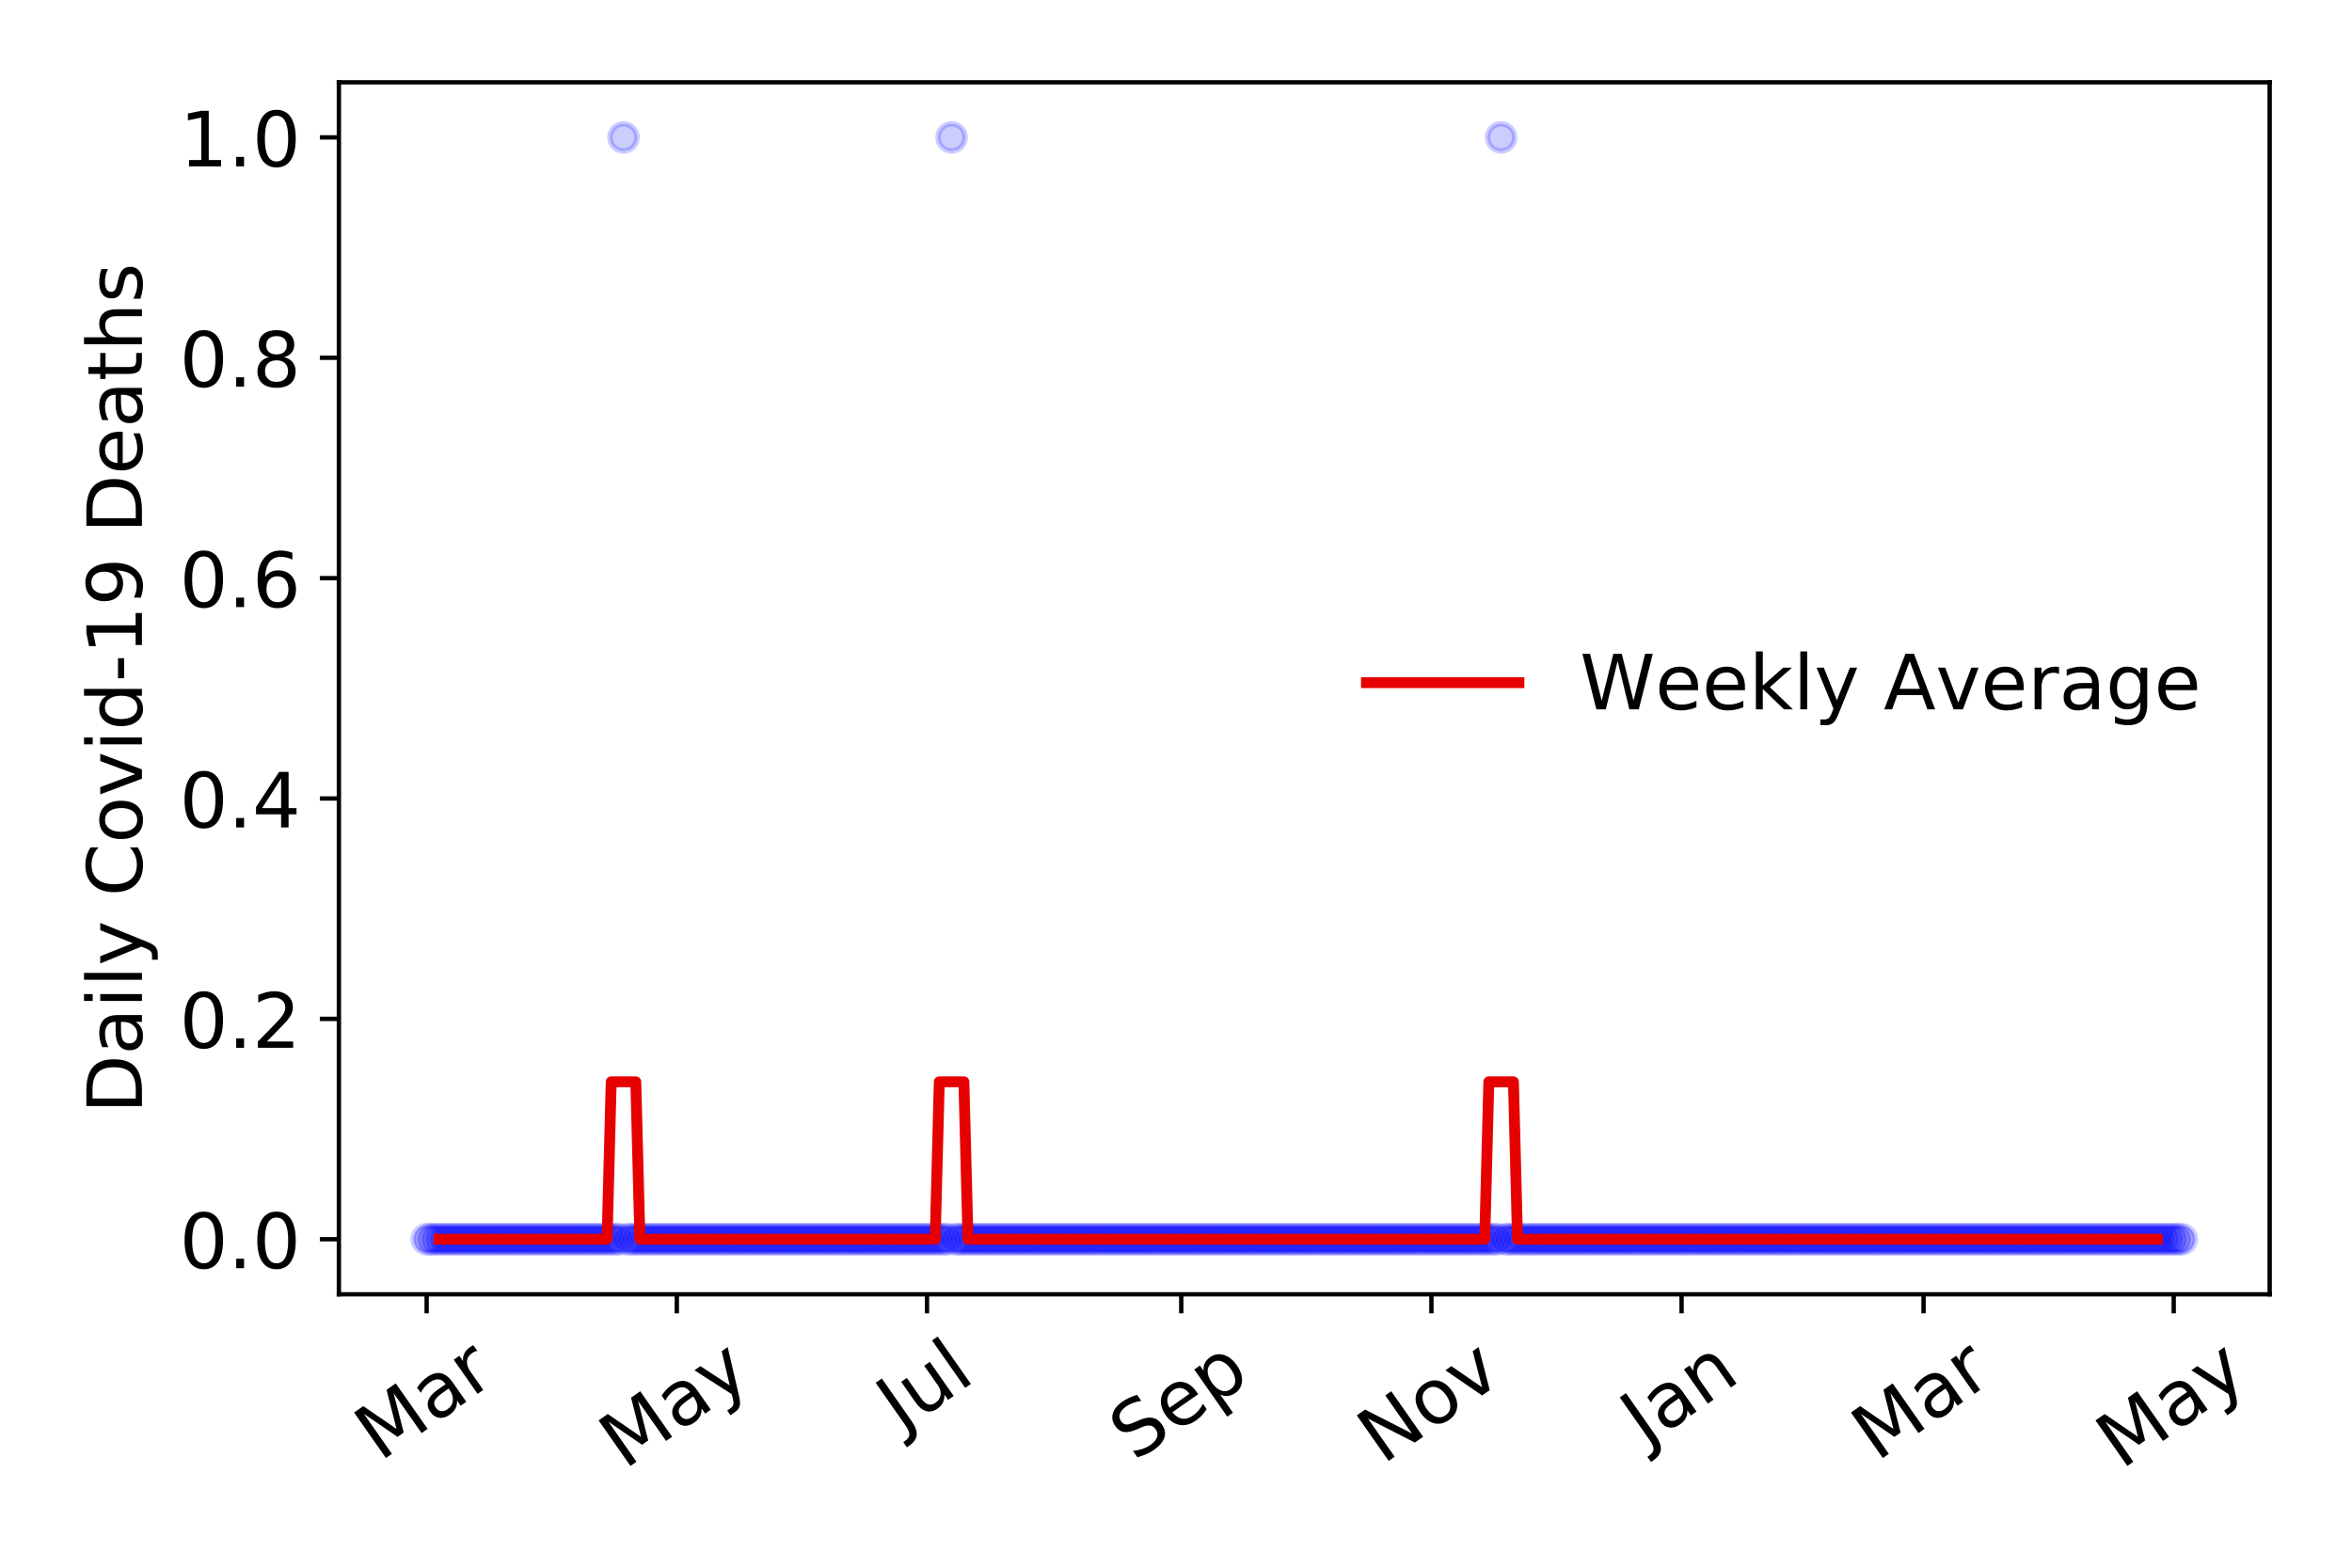 <?xml version="1.0" encoding="utf-8" standalone="no"?>
<!DOCTYPE svg PUBLIC "-//W3C//DTD SVG 1.1//EN"
  "http://www.w3.org/Graphics/SVG/1.1/DTD/svg11.dtd">
<!-- Created with matplotlib (https://matplotlib.org/) -->
<svg height="288pt" version="1.1" viewBox="0 0 432 288" width="432pt" xmlns="http://www.w3.org/2000/svg" xmlns:xlink="http://www.w3.org/1999/xlink">
 <defs>
  <style type="text/css">
*{stroke-linecap:butt;stroke-linejoin:round;}
  </style>
 </defs>
 <g id="figure_1">
  <g id="patch_1">
   <path d="M 0 288 
L 432 288 
L 432 0 
L 0 0 
z
" style="fill:#ffffff;"/>
  </g>
  <g id="axes_1">
   <g id="patch_2">
    <path d="M 62.245 237.778 
L 416.88 237.778 
L 416.88 15.12 
L 62.245 15.12 
z
" style="fill:#ffffff;"/>
   </g>
   <g id="matplotlib.axis_1">
    <g id="xtick_1">
     <g id="line2d_1">
      <defs>
       <path d="M 0 0 
L 0 3.5 
" id="m8873aa68e0" style="stroke:#000000;stroke-width:0.8;"/>
      </defs>
      <g>
       <use style="stroke:#000000;stroke-width:0.8;" x="78.365" xlink:href="#m8873aa68e0" y="237.778"/>
      </g>
     </g>
     <g id="text_1">
      <!-- Mar -->
      <defs>
       <path d="M 9.812 72.906 
L 24.516 72.906 
L 43.109 23.297 
L 61.812 72.906 
L 76.516 72.906 
L 76.516 0 
L 66.891 0 
L 66.891 64.016 
L 48.094 14.016 
L 38.188 14.016 
L 19.391 64.016 
L 19.391 0 
L 9.812 0 
z
" id="DejaVuSans-77"/>
       <path d="M 34.281 27.484 
Q 23.391 27.484 19.188 25 
Q 14.984 22.516 14.984 16.5 
Q 14.984 11.719 18.141 8.906 
Q 21.297 6.109 26.703 6.109 
Q 34.188 6.109 38.703 11.406 
Q 43.219 16.703 43.219 25.484 
L 43.219 27.484 
z
M 52.203 31.203 
L 52.203 0 
L 43.219 0 
L 43.219 8.297 
Q 40.141 3.328 35.547 0.953 
Q 30.953 -1.422 24.312 -1.422 
Q 15.922 -1.422 10.953 3.297 
Q 6 8.016 6 15.922 
Q 6 25.141 12.172 29.828 
Q 18.359 34.516 30.609 34.516 
L 43.219 34.516 
L 43.219 35.406 
Q 43.219 41.609 39.141 45 
Q 35.062 48.391 27.688 48.391 
Q 23 48.391 18.547 47.266 
Q 14.109 46.141 10.016 43.891 
L 10.016 52.203 
Q 14.938 54.109 19.578 55.047 
Q 24.219 56 28.609 56 
Q 40.484 56 46.344 49.844 
Q 52.203 43.703 52.203 31.203 
z
" id="DejaVuSans-97"/>
       <path d="M 41.109 46.297 
Q 39.594 47.172 37.812 47.578 
Q 36.031 48 33.891 48 
Q 26.266 48 22.188 43.047 
Q 18.109 38.094 18.109 28.812 
L 18.109 0 
L 9.078 0 
L 9.078 54.688 
L 18.109 54.688 
L 18.109 46.188 
Q 20.953 51.172 25.484 53.578 
Q 30.031 56 36.531 56 
Q 37.453 56 38.578 55.875 
Q 39.703 55.766 41.062 55.516 
z
" id="DejaVuSans-114"/>
      </defs>
      <g transform="translate(69.762 268.643)rotate(-35)scale(0.14 -0.14)">
       <use xlink:href="#DejaVuSans-77"/>
       <use x="86.279" xlink:href="#DejaVuSans-97"/>
       <use x="147.559" xlink:href="#DejaVuSans-114"/>
      </g>
     </g>
    </g>
    <g id="xtick_2">
     <g id="line2d_2">
      <g>
       <use style="stroke:#000000;stroke-width:0.8;" x="124.314" xlink:href="#m8873aa68e0" y="237.778"/>
      </g>
     </g>
     <g id="text_2">
      <!-- May -->
      <defs>
       <path d="M 32.172 -5.078 
Q 28.375 -14.844 24.75 -17.812 
Q 21.141 -20.797 15.094 -20.797 
L 7.906 -20.797 
L 7.906 -13.281 
L 13.188 -13.281 
Q 16.891 -13.281 18.938 -11.516 
Q 21 -9.766 23.484 -3.219 
L 25.094 0.875 
L 2.984 54.688 
L 12.5 54.688 
L 29.594 11.922 
L 46.688 54.688 
L 56.203 54.688 
z
" id="DejaVuSans-121"/>
      </defs>
      <g transform="translate(114.674 270.094)rotate(-35)scale(0.14 -0.14)">
       <use xlink:href="#DejaVuSans-77"/>
       <use x="86.279" xlink:href="#DejaVuSans-97"/>
       <use x="147.559" xlink:href="#DejaVuSans-121"/>
      </g>
     </g>
    </g>
    <g id="xtick_3">
     <g id="line2d_3">
      <g>
       <use style="stroke:#000000;stroke-width:0.8;" x="170.263" xlink:href="#m8873aa68e0" y="237.778"/>
      </g>
     </g>
     <g id="text_3">
      <!-- Jul -->
      <defs>
       <path d="M 9.812 72.906 
L 19.672 72.906 
L 19.672 5.078 
Q 19.672 -8.109 14.672 -14.062 
Q 9.672 -20.016 -1.422 -20.016 
L -5.172 -20.016 
L -5.172 -11.719 
L -2.094 -11.719 
Q 4.438 -11.719 7.125 -8.047 
Q 9.812 -4.391 9.812 5.078 
z
" id="DejaVuSans-74"/>
       <path d="M 8.5 21.578 
L 8.5 54.688 
L 17.484 54.688 
L 17.484 21.922 
Q 17.484 14.156 20.5 10.266 
Q 23.531 6.391 29.594 6.391 
Q 36.859 6.391 41.078 11.031 
Q 45.312 15.672 45.312 23.688 
L 45.312 54.688 
L 54.297 54.688 
L 54.297 0 
L 45.312 0 
L 45.312 8.406 
Q 42.047 3.422 37.719 1 
Q 33.406 -1.422 27.688 -1.422 
Q 18.266 -1.422 13.375 4.438 
Q 8.5 10.297 8.5 21.578 
z
M 31.109 56 
z
" id="DejaVuSans-117"/>
       <path d="M 9.422 75.984 
L 18.406 75.984 
L 18.406 0 
L 9.422 0 
z
" id="DejaVuSans-108"/>
      </defs>
      <g transform="translate(165.56 263.181)rotate(-35)scale(0.14 -0.14)">
       <use xlink:href="#DejaVuSans-74"/>
       <use x="29.492" xlink:href="#DejaVuSans-117"/>
       <use x="92.871" xlink:href="#DejaVuSans-108"/>
      </g>
     </g>
    </g>
    <g id="xtick_4">
     <g id="line2d_4">
      <g>
       <use style="stroke:#000000;stroke-width:0.8;" x="216.965" xlink:href="#m8873aa68e0" y="237.778"/>
      </g>
     </g>
     <g id="text_4">
      <!-- Sep -->
      <defs>
       <path d="M 53.516 70.516 
L 53.516 60.891 
Q 47.906 63.578 42.922 64.891 
Q 37.938 66.219 33.297 66.219 
Q 25.25 66.219 20.875 63.094 
Q 16.5 59.969 16.5 54.203 
Q 16.5 49.359 19.406 46.891 
Q 22.312 44.438 30.422 42.922 
L 36.375 41.703 
Q 47.406 39.594 52.656 34.297 
Q 57.906 29 57.906 20.125 
Q 57.906 9.516 50.797 4.047 
Q 43.703 -1.422 29.984 -1.422 
Q 24.812 -1.422 18.969 -0.25 
Q 13.141 0.922 6.891 3.219 
L 6.891 13.375 
Q 12.891 10.016 18.656 8.297 
Q 24.422 6.594 29.984 6.594 
Q 38.422 6.594 43.016 9.906 
Q 47.609 13.234 47.609 19.391 
Q 47.609 24.75 44.312 27.781 
Q 41.016 30.812 33.5 32.328 
L 27.484 33.5 
Q 16.453 35.688 11.516 40.375 
Q 6.594 45.062 6.594 53.422 
Q 6.594 63.094 13.406 68.656 
Q 20.219 74.219 32.172 74.219 
Q 37.312 74.219 42.625 73.281 
Q 47.953 72.359 53.516 70.516 
z
" id="DejaVuSans-83"/>
       <path d="M 56.203 29.594 
L 56.203 25.203 
L 14.891 25.203 
Q 15.484 15.922 20.484 11.062 
Q 25.484 6.203 34.422 6.203 
Q 39.594 6.203 44.453 7.469 
Q 49.312 8.734 54.109 11.281 
L 54.109 2.781 
Q 49.266 0.734 44.188 -0.344 
Q 39.109 -1.422 33.891 -1.422 
Q 20.797 -1.422 13.156 6.188 
Q 5.516 13.812 5.516 26.812 
Q 5.516 40.234 12.766 48.109 
Q 20.016 56 32.328 56 
Q 43.359 56 49.781 48.891 
Q 56.203 41.797 56.203 29.594 
z
M 47.219 32.234 
Q 47.125 39.594 43.094 43.984 
Q 39.062 48.391 32.422 48.391 
Q 24.906 48.391 20.391 44.141 
Q 15.875 39.891 15.188 32.172 
z
" id="DejaVuSans-101"/>
       <path d="M 18.109 8.203 
L 18.109 -20.797 
L 9.078 -20.797 
L 9.078 54.688 
L 18.109 54.688 
L 18.109 46.391 
Q 20.953 51.266 25.266 53.625 
Q 29.594 56 35.594 56 
Q 45.562 56 51.781 48.094 
Q 58.016 40.188 58.016 27.297 
Q 58.016 14.406 51.781 6.484 
Q 45.562 -1.422 35.594 -1.422 
Q 29.594 -1.422 25.266 0.953 
Q 20.953 3.328 18.109 8.203 
z
M 48.688 27.297 
Q 48.688 37.203 44.609 42.844 
Q 40.531 48.484 33.406 48.484 
Q 26.266 48.484 22.188 42.844 
Q 18.109 37.203 18.109 27.297 
Q 18.109 17.391 22.188 11.75 
Q 26.266 6.109 33.406 6.109 
Q 40.531 6.109 44.609 11.75 
Q 48.688 17.391 48.688 27.297 
z
" id="DejaVuSans-112"/>
      </defs>
      <g transform="translate(208.372 268.629)rotate(-35)scale(0.14 -0.14)">
       <use xlink:href="#DejaVuSans-83"/>
       <use x="63.477" xlink:href="#DejaVuSans-101"/>
       <use x="125" xlink:href="#DejaVuSans-112"/>
      </g>
     </g>
    </g>
    <g id="xtick_5">
     <g id="line2d_5">
      <g>
       <use style="stroke:#000000;stroke-width:0.8;" x="262.914" xlink:href="#m8873aa68e0" y="237.778"/>
      </g>
     </g>
     <g id="text_5">
      <!-- Nov -->
      <defs>
       <path d="M 9.812 72.906 
L 23.094 72.906 
L 55.422 11.922 
L 55.422 72.906 
L 64.984 72.906 
L 64.984 0 
L 51.703 0 
L 19.391 60.984 
L 19.391 0 
L 9.812 0 
z
" id="DejaVuSans-78"/>
       <path d="M 30.609 48.391 
Q 23.391 48.391 19.188 42.75 
Q 14.984 37.109 14.984 27.297 
Q 14.984 17.484 19.156 11.844 
Q 23.344 6.203 30.609 6.203 
Q 37.797 6.203 41.984 11.859 
Q 46.188 17.531 46.188 27.297 
Q 46.188 37.016 41.984 42.703 
Q 37.797 48.391 30.609 48.391 
z
M 30.609 56 
Q 42.328 56 49.016 48.375 
Q 55.719 40.766 55.719 27.297 
Q 55.719 13.875 49.016 6.219 
Q 42.328 -1.422 30.609 -1.422 
Q 18.844 -1.422 12.172 6.219 
Q 5.516 13.875 5.516 27.297 
Q 5.516 40.766 12.172 48.375 
Q 18.844 56 30.609 56 
z
" id="DejaVuSans-111"/>
       <path d="M 2.984 54.688 
L 12.5 54.688 
L 29.594 8.797 
L 46.688 54.688 
L 56.203 54.688 
L 35.688 0 
L 23.484 0 
z
" id="DejaVuSans-118"/>
      </defs>
      <g transform="translate(253.937 269.166)rotate(-35)scale(0.14 -0.14)">
       <use xlink:href="#DejaVuSans-78"/>
       <use x="74.805" xlink:href="#DejaVuSans-111"/>
       <use x="135.986" xlink:href="#DejaVuSans-118"/>
      </g>
     </g>
    </g>
    <g id="xtick_6">
     <g id="line2d_6">
      <g>
       <use style="stroke:#000000;stroke-width:0.8;" x="308.862" xlink:href="#m8873aa68e0" y="237.778"/>
      </g>
     </g>
     <g id="text_6">
      <!-- Jan -->
      <defs>
       <path d="M 54.891 33.016 
L 54.891 0 
L 45.906 0 
L 45.906 32.719 
Q 45.906 40.484 42.875 44.328 
Q 39.844 48.188 33.797 48.188 
Q 26.516 48.188 22.312 43.547 
Q 18.109 38.922 18.109 30.906 
L 18.109 0 
L 9.078 0 
L 9.078 54.688 
L 18.109 54.688 
L 18.109 46.188 
Q 21.344 51.125 25.703 53.562 
Q 30.078 56 35.797 56 
Q 45.219 56 50.047 50.172 
Q 54.891 44.344 54.891 33.016 
z
" id="DejaVuSans-110"/>
      </defs>
      <g transform="translate(302.239 265.871)rotate(-35)scale(0.14 -0.14)">
       <use xlink:href="#DejaVuSans-74"/>
       <use x="29.492" xlink:href="#DejaVuSans-97"/>
       <use x="90.771" xlink:href="#DejaVuSans-110"/>
      </g>
     </g>
    </g>
    <g id="xtick_7">
     <g id="line2d_7">
      <g>
       <use style="stroke:#000000;stroke-width:0.8;" x="353.305" xlink:href="#m8873aa68e0" y="237.778"/>
      </g>
     </g>
     <g id="text_7">
      <!-- Mar -->
      <g transform="translate(344.702 268.643)rotate(-35)scale(0.14 -0.14)">
       <use xlink:href="#DejaVuSans-77"/>
       <use x="86.279" xlink:href="#DejaVuSans-97"/>
       <use x="147.559" xlink:href="#DejaVuSans-114"/>
      </g>
     </g>
    </g>
    <g id="xtick_8">
     <g id="line2d_8">
      <g>
       <use style="stroke:#000000;stroke-width:0.8;" x="399.254" xlink:href="#m8873aa68e0" y="237.778"/>
      </g>
     </g>
     <g id="text_8">
      <!-- May -->
      <g transform="translate(389.614 270.094)rotate(-35)scale(0.14 -0.14)">
       <use xlink:href="#DejaVuSans-77"/>
       <use x="86.279" xlink:href="#DejaVuSans-97"/>
       <use x="147.559" xlink:href="#DejaVuSans-121"/>
      </g>
     </g>
    </g>
   </g>
   <g id="matplotlib.axis_2">
    <g id="ytick_1">
     <g id="line2d_9">
      <defs>
       <path d="M 0 0 
L -3.5 0 
" id="m95585ba25f" style="stroke:#000000;stroke-width:0.8;"/>
      </defs>
      <g>
       <use style="stroke:#000000;stroke-width:0.8;" x="62.245" xlink:href="#m95585ba25f" y="227.657"/>
      </g>
     </g>
     <g id="text_9">
      <!-- 0.0 -->
      <defs>
       <path d="M 31.781 66.406 
Q 24.172 66.406 20.328 58.906 
Q 16.5 51.422 16.5 36.375 
Q 16.5 21.391 20.328 13.891 
Q 24.172 6.391 31.781 6.391 
Q 39.453 6.391 43.281 13.891 
Q 47.125 21.391 47.125 36.375 
Q 47.125 51.422 43.281 58.906 
Q 39.453 66.406 31.781 66.406 
z
M 31.781 74.219 
Q 44.047 74.219 50.516 64.516 
Q 56.984 54.828 56.984 36.375 
Q 56.984 17.969 50.516 8.266 
Q 44.047 -1.422 31.781 -1.422 
Q 19.531 -1.422 13.062 8.266 
Q 6.594 17.969 6.594 36.375 
Q 6.594 54.828 13.062 64.516 
Q 19.531 74.219 31.781 74.219 
z
" id="DejaVuSans-48"/>
       <path d="M 10.688 12.406 
L 21 12.406 
L 21 0 
L 10.688 0 
z
" id="DejaVuSans-46"/>
      </defs>
      <g transform="translate(32.981 232.976)scale(0.14 -0.14)">
       <use xlink:href="#DejaVuSans-48"/>
       <use x="63.623" xlink:href="#DejaVuSans-46"/>
       <use x="95.41" xlink:href="#DejaVuSans-48"/>
      </g>
     </g>
    </g>
    <g id="ytick_2">
     <g id="line2d_10">
      <g>
       <use style="stroke:#000000;stroke-width:0.8;" x="62.245" xlink:href="#m95585ba25f" y="187.174"/>
      </g>
     </g>
     <g id="text_10">
      <!-- 0.2 -->
      <defs>
       <path d="M 19.188 8.297 
L 53.609 8.297 
L 53.609 0 
L 7.328 0 
L 7.328 8.297 
Q 12.938 14.109 22.625 23.891 
Q 32.328 33.688 34.812 36.531 
Q 39.547 41.844 41.422 45.531 
Q 43.312 49.219 43.312 52.781 
Q 43.312 58.594 39.234 62.25 
Q 35.156 65.922 28.609 65.922 
Q 23.969 65.922 18.812 64.312 
Q 13.672 62.703 7.812 59.422 
L 7.812 69.391 
Q 13.766 71.781 18.938 73 
Q 24.125 74.219 28.422 74.219 
Q 39.75 74.219 46.484 68.547 
Q 53.219 62.891 53.219 53.422 
Q 53.219 48.922 51.531 44.891 
Q 49.859 40.875 45.406 35.406 
Q 44.188 33.984 37.641 27.219 
Q 31.109 20.453 19.188 8.297 
z
" id="DejaVuSans-50"/>
      </defs>
      <g transform="translate(32.981 192.493)scale(0.14 -0.14)">
       <use xlink:href="#DejaVuSans-48"/>
       <use x="63.623" xlink:href="#DejaVuSans-46"/>
       <use x="95.41" xlink:href="#DejaVuSans-50"/>
      </g>
     </g>
    </g>
    <g id="ytick_3">
     <g id="line2d_11">
      <g>
       <use style="stroke:#000000;stroke-width:0.8;" x="62.245" xlink:href="#m95585ba25f" y="146.691"/>
      </g>
     </g>
     <g id="text_11">
      <!-- 0.4 -->
      <defs>
       <path d="M 37.797 64.312 
L 12.891 25.391 
L 37.797 25.391 
z
M 35.203 72.906 
L 47.609 72.906 
L 47.609 25.391 
L 58.016 25.391 
L 58.016 17.188 
L 47.609 17.188 
L 47.609 0 
L 37.797 0 
L 37.797 17.188 
L 4.891 17.188 
L 4.891 26.703 
z
" id="DejaVuSans-52"/>
      </defs>
      <g transform="translate(32.981 152.01)scale(0.14 -0.14)">
       <use xlink:href="#DejaVuSans-48"/>
       <use x="63.623" xlink:href="#DejaVuSans-46"/>
       <use x="95.41" xlink:href="#DejaVuSans-52"/>
      </g>
     </g>
    </g>
    <g id="ytick_4">
     <g id="line2d_12">
      <g>
       <use style="stroke:#000000;stroke-width:0.8;" x="62.245" xlink:href="#m95585ba25f" y="106.207"/>
      </g>
     </g>
     <g id="text_12">
      <!-- 0.6 -->
      <defs>
       <path d="M 33.016 40.375 
Q 26.375 40.375 22.484 35.828 
Q 18.609 31.297 18.609 23.391 
Q 18.609 15.531 22.484 10.953 
Q 26.375 6.391 33.016 6.391 
Q 39.656 6.391 43.531 10.953 
Q 47.406 15.531 47.406 23.391 
Q 47.406 31.297 43.531 35.828 
Q 39.656 40.375 33.016 40.375 
z
M 52.594 71.297 
L 52.594 62.312 
Q 48.875 64.062 45.094 64.984 
Q 41.312 65.922 37.594 65.922 
Q 27.828 65.922 22.672 59.328 
Q 17.531 52.734 16.797 39.406 
Q 19.672 43.656 24.016 45.922 
Q 28.375 48.188 33.594 48.188 
Q 44.578 48.188 50.953 41.516 
Q 57.328 34.859 57.328 23.391 
Q 57.328 12.156 50.688 5.359 
Q 44.047 -1.422 33.016 -1.422 
Q 20.359 -1.422 13.672 8.266 
Q 6.984 17.969 6.984 36.375 
Q 6.984 53.656 15.188 63.938 
Q 23.391 74.219 37.203 74.219 
Q 40.922 74.219 44.703 73.484 
Q 48.484 72.75 52.594 71.297 
z
" id="DejaVuSans-54"/>
      </defs>
      <g transform="translate(32.981 111.526)scale(0.14 -0.14)">
       <use xlink:href="#DejaVuSans-48"/>
       <use x="63.623" xlink:href="#DejaVuSans-46"/>
       <use x="95.41" xlink:href="#DejaVuSans-54"/>
      </g>
     </g>
    </g>
    <g id="ytick_5">
     <g id="line2d_13">
      <g>
       <use style="stroke:#000000;stroke-width:0.8;" x="62.245" xlink:href="#m95585ba25f" y="65.724"/>
      </g>
     </g>
     <g id="text_13">
      <!-- 0.8 -->
      <defs>
       <path d="M 31.781 34.625 
Q 24.75 34.625 20.719 30.859 
Q 16.703 27.094 16.703 20.516 
Q 16.703 13.922 20.719 10.156 
Q 24.75 6.391 31.781 6.391 
Q 38.812 6.391 42.859 10.172 
Q 46.922 13.969 46.922 20.516 
Q 46.922 27.094 42.891 30.859 
Q 38.875 34.625 31.781 34.625 
z
M 21.922 38.812 
Q 15.578 40.375 12.031 44.719 
Q 8.5 49.078 8.5 55.328 
Q 8.5 64.062 14.719 69.141 
Q 20.953 74.219 31.781 74.219 
Q 42.672 74.219 48.875 69.141 
Q 55.078 64.062 55.078 55.328 
Q 55.078 49.078 51.531 44.719 
Q 48 40.375 41.703 38.812 
Q 48.828 37.156 52.797 32.312 
Q 56.781 27.484 56.781 20.516 
Q 56.781 9.906 50.312 4.234 
Q 43.844 -1.422 31.781 -1.422 
Q 19.734 -1.422 13.25 4.234 
Q 6.781 9.906 6.781 20.516 
Q 6.781 27.484 10.781 32.312 
Q 14.797 37.156 21.922 38.812 
z
M 18.312 54.391 
Q 18.312 48.734 21.844 45.562 
Q 25.391 42.391 31.781 42.391 
Q 38.141 42.391 41.719 45.562 
Q 45.312 48.734 45.312 54.391 
Q 45.312 60.062 41.719 63.234 
Q 38.141 66.406 31.781 66.406 
Q 25.391 66.406 21.844 63.234 
Q 18.312 60.062 18.312 54.391 
z
" id="DejaVuSans-56"/>
      </defs>
      <g transform="translate(32.981 71.043)scale(0.14 -0.14)">
       <use xlink:href="#DejaVuSans-48"/>
       <use x="63.623" xlink:href="#DejaVuSans-46"/>
       <use x="95.41" xlink:href="#DejaVuSans-56"/>
      </g>
     </g>
    </g>
    <g id="ytick_6">
     <g id="line2d_14">
      <g>
       <use style="stroke:#000000;stroke-width:0.8;" x="62.245" xlink:href="#m95585ba25f" y="25.241"/>
      </g>
     </g>
     <g id="text_14">
      <!-- 1.0 -->
      <defs>
       <path d="M 12.406 8.297 
L 28.516 8.297 
L 28.516 63.922 
L 10.984 60.406 
L 10.984 69.391 
L 28.422 72.906 
L 38.281 72.906 
L 38.281 8.297 
L 54.391 8.297 
L 54.391 0 
L 12.406 0 
z
" id="DejaVuSans-49"/>
      </defs>
      <g transform="translate(32.981 30.56)scale(0.14 -0.14)">
       <use xlink:href="#DejaVuSans-49"/>
       <use x="63.623" xlink:href="#DejaVuSans-46"/>
       <use x="95.41" xlink:href="#DejaVuSans-48"/>
      </g>
     </g>
    </g>
    <g id="text_15">
     <!-- Daily Covid-19 Deaths -->
     <defs>
      <path d="M 19.672 64.797 
L 19.672 8.109 
L 31.594 8.109 
Q 46.688 8.109 53.688 14.938 
Q 60.688 21.781 60.688 36.531 
Q 60.688 51.172 53.688 57.984 
Q 46.688 64.797 31.594 64.797 
z
M 9.812 72.906 
L 30.078 72.906 
Q 51.266 72.906 61.172 64.094 
Q 71.094 55.281 71.094 36.531 
Q 71.094 17.672 61.125 8.828 
Q 51.172 0 30.078 0 
L 9.812 0 
z
" id="DejaVuSans-68"/>
      <path d="M 9.422 54.688 
L 18.406 54.688 
L 18.406 0 
L 9.422 0 
z
M 9.422 75.984 
L 18.406 75.984 
L 18.406 64.594 
L 9.422 64.594 
z
" id="DejaVuSans-105"/>
      <path id="DejaVuSans-32"/>
      <path d="M 64.406 67.281 
L 64.406 56.891 
Q 59.422 61.531 53.781 63.812 
Q 48.141 66.109 41.797 66.109 
Q 29.297 66.109 22.656 58.469 
Q 16.016 50.828 16.016 36.375 
Q 16.016 21.969 22.656 14.328 
Q 29.297 6.688 41.797 6.688 
Q 48.141 6.688 53.781 8.984 
Q 59.422 11.281 64.406 15.922 
L 64.406 5.609 
Q 59.234 2.094 53.438 0.328 
Q 47.656 -1.422 41.219 -1.422 
Q 24.656 -1.422 15.125 8.703 
Q 5.609 18.844 5.609 36.375 
Q 5.609 53.953 15.125 64.078 
Q 24.656 74.219 41.219 74.219 
Q 47.75 74.219 53.531 72.484 
Q 59.328 70.75 64.406 67.281 
z
" id="DejaVuSans-67"/>
      <path d="M 45.406 46.391 
L 45.406 75.984 
L 54.391 75.984 
L 54.391 0 
L 45.406 0 
L 45.406 8.203 
Q 42.578 3.328 38.25 0.953 
Q 33.938 -1.422 27.875 -1.422 
Q 17.969 -1.422 11.734 6.484 
Q 5.516 14.406 5.516 27.297 
Q 5.516 40.188 11.734 48.094 
Q 17.969 56 27.875 56 
Q 33.938 56 38.25 53.625 
Q 42.578 51.266 45.406 46.391 
z
M 14.797 27.297 
Q 14.797 17.391 18.875 11.75 
Q 22.953 6.109 30.078 6.109 
Q 37.203 6.109 41.297 11.75 
Q 45.406 17.391 45.406 27.297 
Q 45.406 37.203 41.297 42.844 
Q 37.203 48.484 30.078 48.484 
Q 22.953 48.484 18.875 42.844 
Q 14.797 37.203 14.797 27.297 
z
" id="DejaVuSans-100"/>
      <path d="M 4.891 31.391 
L 31.203 31.391 
L 31.203 23.391 
L 4.891 23.391 
z
" id="DejaVuSans-45"/>
      <path d="M 10.984 1.516 
L 10.984 10.5 
Q 14.703 8.734 18.5 7.812 
Q 22.312 6.891 25.984 6.891 
Q 35.75 6.891 40.891 13.453 
Q 46.047 20.016 46.781 33.406 
Q 43.953 29.203 39.594 26.953 
Q 35.25 24.703 29.984 24.703 
Q 19.047 24.703 12.672 31.312 
Q 6.297 37.938 6.297 49.422 
Q 6.297 60.641 12.938 67.422 
Q 19.578 74.219 30.609 74.219 
Q 43.266 74.219 49.922 64.516 
Q 56.594 54.828 56.594 36.375 
Q 56.594 19.141 48.406 8.859 
Q 40.234 -1.422 26.422 -1.422 
Q 22.703 -1.422 18.891 -0.688 
Q 15.094 0.047 10.984 1.516 
z
M 30.609 32.422 
Q 37.25 32.422 41.125 36.953 
Q 45.016 41.5 45.016 49.422 
Q 45.016 57.281 41.125 61.844 
Q 37.25 66.406 30.609 66.406 
Q 23.969 66.406 20.094 61.844 
Q 16.219 57.281 16.219 49.422 
Q 16.219 41.5 20.094 36.953 
Q 23.969 32.422 30.609 32.422 
z
" id="DejaVuSans-57"/>
      <path d="M 18.312 70.219 
L 18.312 54.688 
L 36.812 54.688 
L 36.812 47.703 
L 18.312 47.703 
L 18.312 18.016 
Q 18.312 11.328 20.141 9.422 
Q 21.969 7.516 27.594 7.516 
L 36.812 7.516 
L 36.812 0 
L 27.594 0 
Q 17.188 0 13.234 3.875 
Q 9.281 7.766 9.281 18.016 
L 9.281 47.703 
L 2.688 47.703 
L 2.688 54.688 
L 9.281 54.688 
L 9.281 70.219 
z
" id="DejaVuSans-116"/>
      <path d="M 54.891 33.016 
L 54.891 0 
L 45.906 0 
L 45.906 32.719 
Q 45.906 40.484 42.875 44.328 
Q 39.844 48.188 33.797 48.188 
Q 26.516 48.188 22.312 43.547 
Q 18.109 38.922 18.109 30.906 
L 18.109 0 
L 9.078 0 
L 9.078 75.984 
L 18.109 75.984 
L 18.109 46.188 
Q 21.344 51.125 25.703 53.562 
Q 30.078 56 35.797 56 
Q 45.219 56 50.047 50.172 
Q 54.891 44.344 54.891 33.016 
z
" id="DejaVuSans-104"/>
      <path d="M 44.281 53.078 
L 44.281 44.578 
Q 40.484 46.531 36.375 47.5 
Q 32.281 48.484 27.875 48.484 
Q 21.188 48.484 17.844 46.438 
Q 14.5 44.391 14.5 40.281 
Q 14.5 37.156 16.891 35.375 
Q 19.281 33.594 26.516 31.984 
L 29.594 31.297 
Q 39.156 29.25 43.188 25.516 
Q 47.219 21.781 47.219 15.094 
Q 47.219 7.469 41.188 3.016 
Q 35.156 -1.422 24.609 -1.422 
Q 20.219 -1.422 15.453 -0.562 
Q 10.688 0.297 5.422 2 
L 5.422 11.281 
Q 10.406 8.688 15.234 7.391 
Q 20.062 6.109 24.812 6.109 
Q 31.156 6.109 34.562 8.281 
Q 37.984 10.453 37.984 14.406 
Q 37.984 18.062 35.516 20.016 
Q 33.062 21.969 24.703 23.781 
L 21.578 24.516 
Q 13.234 26.266 9.516 29.906 
Q 5.812 33.547 5.812 39.891 
Q 5.812 47.609 11.281 51.797 
Q 16.75 56 26.812 56 
Q 31.781 56 36.172 55.266 
Q 40.578 54.547 44.281 53.078 
z
" id="DejaVuSans-115"/>
     </defs>
     <g transform="translate(26.069 204.56)rotate(-90)scale(0.14 -0.14)">
      <use xlink:href="#DejaVuSans-68"/>
      <use x="77.002" xlink:href="#DejaVuSans-97"/>
      <use x="138.281" xlink:href="#DejaVuSans-105"/>
      <use x="166.064" xlink:href="#DejaVuSans-108"/>
      <use x="193.848" xlink:href="#DejaVuSans-121"/>
      <use x="253.027" xlink:href="#DejaVuSans-32"/>
      <use x="284.814" xlink:href="#DejaVuSans-67"/>
      <use x="354.639" xlink:href="#DejaVuSans-111"/>
      <use x="415.82" xlink:href="#DejaVuSans-118"/>
      <use x="475" xlink:href="#DejaVuSans-105"/>
      <use x="502.783" xlink:href="#DejaVuSans-100"/>
      <use x="566.26" xlink:href="#DejaVuSans-45"/>
      <use x="602.344" xlink:href="#DejaVuSans-49"/>
      <use x="665.967" xlink:href="#DejaVuSans-57"/>
      <use x="729.59" xlink:href="#DejaVuSans-32"/>
      <use x="761.377" xlink:href="#DejaVuSans-68"/>
      <use x="838.379" xlink:href="#DejaVuSans-101"/>
      <use x="899.902" xlink:href="#DejaVuSans-97"/>
      <use x="961.182" xlink:href="#DejaVuSans-116"/>
      <use x="1000.391" xlink:href="#DejaVuSans-104"/>
      <use x="1063.77" xlink:href="#DejaVuSans-115"/>
     </g>
    </g>
   </g>
   <g id="line2d_15">
    <defs>
     <path d="M 0 2.5 
C 0.663 2.5 1.299 2.237 1.768 1.768 
C 2.237 1.299 2.5 0.663 2.5 0 
C 2.5 -0.663 2.237 -1.299 1.768 -1.768 
C 1.299 -2.237 0.663 -2.5 0 -2.5 
C -0.663 -2.5 -1.299 -2.237 -1.768 -1.768 
C -2.237 -1.299 -2.5 -0.663 -2.5 0 
C -2.5 0.663 -2.237 1.299 -1.768 1.768 
C -1.299 2.237 -0.663 2.5 0 2.5 
z
" id="m4c02a85f20" style="stroke:#0000ff;stroke-opacity:0.2;"/>
    </defs>
    <g clip-path="url(#p77d84b2eeb)">
     <use style="fill:#0000ff;fill-opacity:0.2;stroke:#0000ff;stroke-opacity:0.2;" x="78.365" xlink:href="#m4c02a85f20" y="227.657"/>
     <use style="fill:#0000ff;fill-opacity:0.2;stroke:#0000ff;stroke-opacity:0.2;" x="79.118" xlink:href="#m4c02a85f20" y="227.657"/>
     <use style="fill:#0000ff;fill-opacity:0.2;stroke:#0000ff;stroke-opacity:0.2;" x="79.871" xlink:href="#m4c02a85f20" y="227.657"/>
     <use style="fill:#0000ff;fill-opacity:0.2;stroke:#0000ff;stroke-opacity:0.2;" x="80.625" xlink:href="#m4c02a85f20" y="227.657"/>
     <use style="fill:#0000ff;fill-opacity:0.2;stroke:#0000ff;stroke-opacity:0.2;" x="81.378" xlink:href="#m4c02a85f20" y="227.657"/>
     <use style="fill:#0000ff;fill-opacity:0.2;stroke:#0000ff;stroke-opacity:0.2;" x="82.131" xlink:href="#m4c02a85f20" y="227.657"/>
     <use style="fill:#0000ff;fill-opacity:0.2;stroke:#0000ff;stroke-opacity:0.2;" x="82.884" xlink:href="#m4c02a85f20" y="227.657"/>
     <use style="fill:#0000ff;fill-opacity:0.2;stroke:#0000ff;stroke-opacity:0.2;" x="83.638" xlink:href="#m4c02a85f20" y="227.657"/>
     <use style="fill:#0000ff;fill-opacity:0.2;stroke:#0000ff;stroke-opacity:0.2;" x="84.391" xlink:href="#m4c02a85f20" y="227.657"/>
     <use style="fill:#0000ff;fill-opacity:0.2;stroke:#0000ff;stroke-opacity:0.2;" x="85.144" xlink:href="#m4c02a85f20" y="227.657"/>
     <use style="fill:#0000ff;fill-opacity:0.2;stroke:#0000ff;stroke-opacity:0.2;" x="85.897" xlink:href="#m4c02a85f20" y="227.657"/>
     <use style="fill:#0000ff;fill-opacity:0.2;stroke:#0000ff;stroke-opacity:0.2;" x="86.651" xlink:href="#m4c02a85f20" y="227.657"/>
     <use style="fill:#0000ff;fill-opacity:0.2;stroke:#0000ff;stroke-opacity:0.2;" x="87.404" xlink:href="#m4c02a85f20" y="227.657"/>
     <use style="fill:#0000ff;fill-opacity:0.2;stroke:#0000ff;stroke-opacity:0.2;" x="88.157" xlink:href="#m4c02a85f20" y="227.657"/>
     <use style="fill:#0000ff;fill-opacity:0.2;stroke:#0000ff;stroke-opacity:0.2;" x="88.91" xlink:href="#m4c02a85f20" y="227.657"/>
     <use style="fill:#0000ff;fill-opacity:0.2;stroke:#0000ff;stroke-opacity:0.2;" x="89.664" xlink:href="#m4c02a85f20" y="227.657"/>
     <use style="fill:#0000ff;fill-opacity:0.2;stroke:#0000ff;stroke-opacity:0.2;" x="90.417" xlink:href="#m4c02a85f20" y="227.657"/>
     <use style="fill:#0000ff;fill-opacity:0.2;stroke:#0000ff;stroke-opacity:0.2;" x="91.17" xlink:href="#m4c02a85f20" y="227.657"/>
     <use style="fill:#0000ff;fill-opacity:0.2;stroke:#0000ff;stroke-opacity:0.2;" x="91.923" xlink:href="#m4c02a85f20" y="227.657"/>
     <use style="fill:#0000ff;fill-opacity:0.2;stroke:#0000ff;stroke-opacity:0.2;" x="92.677" xlink:href="#m4c02a85f20" y="227.657"/>
     <use style="fill:#0000ff;fill-opacity:0.2;stroke:#0000ff;stroke-opacity:0.2;" x="93.43" xlink:href="#m4c02a85f20" y="227.657"/>
     <use style="fill:#0000ff;fill-opacity:0.2;stroke:#0000ff;stroke-opacity:0.2;" x="94.183" xlink:href="#m4c02a85f20" y="227.657"/>
     <use style="fill:#0000ff;fill-opacity:0.2;stroke:#0000ff;stroke-opacity:0.2;" x="94.937" xlink:href="#m4c02a85f20" y="227.657"/>
     <use style="fill:#0000ff;fill-opacity:0.2;stroke:#0000ff;stroke-opacity:0.2;" x="95.69" xlink:href="#m4c02a85f20" y="227.657"/>
     <use style="fill:#0000ff;fill-opacity:0.2;stroke:#0000ff;stroke-opacity:0.2;" x="96.443" xlink:href="#m4c02a85f20" y="227.657"/>
     <use style="fill:#0000ff;fill-opacity:0.2;stroke:#0000ff;stroke-opacity:0.2;" x="97.196" xlink:href="#m4c02a85f20" y="227.657"/>
     <use style="fill:#0000ff;fill-opacity:0.2;stroke:#0000ff;stroke-opacity:0.2;" x="97.95" xlink:href="#m4c02a85f20" y="227.657"/>
     <use style="fill:#0000ff;fill-opacity:0.2;stroke:#0000ff;stroke-opacity:0.2;" x="98.703" xlink:href="#m4c02a85f20" y="227.657"/>
     <use style="fill:#0000ff;fill-opacity:0.2;stroke:#0000ff;stroke-opacity:0.2;" x="99.456" xlink:href="#m4c02a85f20" y="227.657"/>
     <use style="fill:#0000ff;fill-opacity:0.2;stroke:#0000ff;stroke-opacity:0.2;" x="100.209" xlink:href="#m4c02a85f20" y="227.657"/>
     <use style="fill:#0000ff;fill-opacity:0.2;stroke:#0000ff;stroke-opacity:0.2;" x="100.963" xlink:href="#m4c02a85f20" y="227.657"/>
     <use style="fill:#0000ff;fill-opacity:0.2;stroke:#0000ff;stroke-opacity:0.2;" x="101.716" xlink:href="#m4c02a85f20" y="227.657"/>
     <use style="fill:#0000ff;fill-opacity:0.2;stroke:#0000ff;stroke-opacity:0.2;" x="102.469" xlink:href="#m4c02a85f20" y="227.657"/>
     <use style="fill:#0000ff;fill-opacity:0.2;stroke:#0000ff;stroke-opacity:0.2;" x="103.222" xlink:href="#m4c02a85f20" y="227.657"/>
     <use style="fill:#0000ff;fill-opacity:0.2;stroke:#0000ff;stroke-opacity:0.2;" x="103.976" xlink:href="#m4c02a85f20" y="227.657"/>
     <use style="fill:#0000ff;fill-opacity:0.2;stroke:#0000ff;stroke-opacity:0.2;" x="104.729" xlink:href="#m4c02a85f20" y="227.657"/>
     <use style="fill:#0000ff;fill-opacity:0.2;stroke:#0000ff;stroke-opacity:0.2;" x="105.482" xlink:href="#m4c02a85f20" y="227.657"/>
     <use style="fill:#0000ff;fill-opacity:0.2;stroke:#0000ff;stroke-opacity:0.2;" x="106.235" xlink:href="#m4c02a85f20" y="227.657"/>
     <use style="fill:#0000ff;fill-opacity:0.2;stroke:#0000ff;stroke-opacity:0.2;" x="106.989" xlink:href="#m4c02a85f20" y="227.657"/>
     <use style="fill:#0000ff;fill-opacity:0.2;stroke:#0000ff;stroke-opacity:0.2;" x="107.742" xlink:href="#m4c02a85f20" y="227.657"/>
     <use style="fill:#0000ff;fill-opacity:0.2;stroke:#0000ff;stroke-opacity:0.2;" x="108.495" xlink:href="#m4c02a85f20" y="227.657"/>
     <use style="fill:#0000ff;fill-opacity:0.2;stroke:#0000ff;stroke-opacity:0.2;" x="109.248" xlink:href="#m4c02a85f20" y="227.657"/>
     <use style="fill:#0000ff;fill-opacity:0.2;stroke:#0000ff;stroke-opacity:0.2;" x="110.002" xlink:href="#m4c02a85f20" y="227.657"/>
     <use style="fill:#0000ff;fill-opacity:0.2;stroke:#0000ff;stroke-opacity:0.2;" x="110.755" xlink:href="#m4c02a85f20" y="227.657"/>
     <use style="fill:#0000ff;fill-opacity:0.2;stroke:#0000ff;stroke-opacity:0.2;" x="111.508" xlink:href="#m4c02a85f20" y="227.657"/>
     <use style="fill:#0000ff;fill-opacity:0.2;stroke:#0000ff;stroke-opacity:0.2;" x="112.261" xlink:href="#m4c02a85f20" y="227.657"/>
     <use style="fill:#0000ff;fill-opacity:0.2;stroke:#0000ff;stroke-opacity:0.2;" x="113.015" xlink:href="#m4c02a85f20" y="227.657"/>
     <use style="fill:#0000ff;fill-opacity:0.2;stroke:#0000ff;stroke-opacity:0.2;" x="113.768" xlink:href="#m4c02a85f20" y="227.657"/>
     <use style="fill:#0000ff;fill-opacity:0.2;stroke:#0000ff;stroke-opacity:0.2;" x="114.521" xlink:href="#m4c02a85f20" y="25.241"/>
     <use style="fill:#0000ff;fill-opacity:0.2;stroke:#0000ff;stroke-opacity:0.2;" x="115.275" xlink:href="#m4c02a85f20" y="227.657"/>
     <use style="fill:#0000ff;fill-opacity:0.2;stroke:#0000ff;stroke-opacity:0.2;" x="116.028" xlink:href="#m4c02a85f20" y="227.657"/>
     <use style="fill:#0000ff;fill-opacity:0.2;stroke:#0000ff;stroke-opacity:0.2;" x="116.781" xlink:href="#m4c02a85f20" y="227.657"/>
     <use style="fill:#0000ff;fill-opacity:0.2;stroke:#0000ff;stroke-opacity:0.2;" x="117.534" xlink:href="#m4c02a85f20" y="227.657"/>
     <use style="fill:#0000ff;fill-opacity:0.2;stroke:#0000ff;stroke-opacity:0.2;" x="118.288" xlink:href="#m4c02a85f20" y="227.657"/>
     <use style="fill:#0000ff;fill-opacity:0.2;stroke:#0000ff;stroke-opacity:0.2;" x="119.041" xlink:href="#m4c02a85f20" y="227.657"/>
     <use style="fill:#0000ff;fill-opacity:0.2;stroke:#0000ff;stroke-opacity:0.2;" x="119.794" xlink:href="#m4c02a85f20" y="227.657"/>
     <use style="fill:#0000ff;fill-opacity:0.2;stroke:#0000ff;stroke-opacity:0.2;" x="120.547" xlink:href="#m4c02a85f20" y="227.657"/>
     <use style="fill:#0000ff;fill-opacity:0.2;stroke:#0000ff;stroke-opacity:0.2;" x="121.301" xlink:href="#m4c02a85f20" y="227.657"/>
     <use style="fill:#0000ff;fill-opacity:0.2;stroke:#0000ff;stroke-opacity:0.2;" x="122.054" xlink:href="#m4c02a85f20" y="227.657"/>
     <use style="fill:#0000ff;fill-opacity:0.2;stroke:#0000ff;stroke-opacity:0.2;" x="122.807" xlink:href="#m4c02a85f20" y="227.657"/>
     <use style="fill:#0000ff;fill-opacity:0.2;stroke:#0000ff;stroke-opacity:0.2;" x="123.56" xlink:href="#m4c02a85f20" y="227.657"/>
     <use style="fill:#0000ff;fill-opacity:0.2;stroke:#0000ff;stroke-opacity:0.2;" x="124.314" xlink:href="#m4c02a85f20" y="227.657"/>
     <use style="fill:#0000ff;fill-opacity:0.2;stroke:#0000ff;stroke-opacity:0.2;" x="125.067" xlink:href="#m4c02a85f20" y="227.657"/>
     <use style="fill:#0000ff;fill-opacity:0.2;stroke:#0000ff;stroke-opacity:0.2;" x="125.82" xlink:href="#m4c02a85f20" y="227.657"/>
     <use style="fill:#0000ff;fill-opacity:0.2;stroke:#0000ff;stroke-opacity:0.2;" x="126.573" xlink:href="#m4c02a85f20" y="227.657"/>
     <use style="fill:#0000ff;fill-opacity:0.2;stroke:#0000ff;stroke-opacity:0.2;" x="127.327" xlink:href="#m4c02a85f20" y="227.657"/>
     <use style="fill:#0000ff;fill-opacity:0.2;stroke:#0000ff;stroke-opacity:0.2;" x="128.08" xlink:href="#m4c02a85f20" y="227.657"/>
     <use style="fill:#0000ff;fill-opacity:0.2;stroke:#0000ff;stroke-opacity:0.2;" x="128.833" xlink:href="#m4c02a85f20" y="227.657"/>
     <use style="fill:#0000ff;fill-opacity:0.2;stroke:#0000ff;stroke-opacity:0.2;" x="129.586" xlink:href="#m4c02a85f20" y="227.657"/>
     <use style="fill:#0000ff;fill-opacity:0.2;stroke:#0000ff;stroke-opacity:0.2;" x="130.34" xlink:href="#m4c02a85f20" y="227.657"/>
     <use style="fill:#0000ff;fill-opacity:0.2;stroke:#0000ff;stroke-opacity:0.2;" x="131.093" xlink:href="#m4c02a85f20" y="227.657"/>
     <use style="fill:#0000ff;fill-opacity:0.2;stroke:#0000ff;stroke-opacity:0.2;" x="131.846" xlink:href="#m4c02a85f20" y="227.657"/>
     <use style="fill:#0000ff;fill-opacity:0.2;stroke:#0000ff;stroke-opacity:0.2;" x="132.6" xlink:href="#m4c02a85f20" y="227.657"/>
     <use style="fill:#0000ff;fill-opacity:0.2;stroke:#0000ff;stroke-opacity:0.2;" x="133.353" xlink:href="#m4c02a85f20" y="227.657"/>
     <use style="fill:#0000ff;fill-opacity:0.2;stroke:#0000ff;stroke-opacity:0.2;" x="134.106" xlink:href="#m4c02a85f20" y="227.657"/>
     <use style="fill:#0000ff;fill-opacity:0.2;stroke:#0000ff;stroke-opacity:0.2;" x="134.859" xlink:href="#m4c02a85f20" y="227.657"/>
     <use style="fill:#0000ff;fill-opacity:0.2;stroke:#0000ff;stroke-opacity:0.2;" x="135.613" xlink:href="#m4c02a85f20" y="227.657"/>
     <use style="fill:#0000ff;fill-opacity:0.2;stroke:#0000ff;stroke-opacity:0.2;" x="136.366" xlink:href="#m4c02a85f20" y="227.657"/>
     <use style="fill:#0000ff;fill-opacity:0.2;stroke:#0000ff;stroke-opacity:0.2;" x="137.119" xlink:href="#m4c02a85f20" y="227.657"/>
     <use style="fill:#0000ff;fill-opacity:0.2;stroke:#0000ff;stroke-opacity:0.2;" x="137.872" xlink:href="#m4c02a85f20" y="227.657"/>
     <use style="fill:#0000ff;fill-opacity:0.2;stroke:#0000ff;stroke-opacity:0.2;" x="138.626" xlink:href="#m4c02a85f20" y="227.657"/>
     <use style="fill:#0000ff;fill-opacity:0.2;stroke:#0000ff;stroke-opacity:0.2;" x="139.379" xlink:href="#m4c02a85f20" y="227.657"/>
     <use style="fill:#0000ff;fill-opacity:0.2;stroke:#0000ff;stroke-opacity:0.2;" x="140.132" xlink:href="#m4c02a85f20" y="227.657"/>
     <use style="fill:#0000ff;fill-opacity:0.2;stroke:#0000ff;stroke-opacity:0.2;" x="140.885" xlink:href="#m4c02a85f20" y="227.657"/>
     <use style="fill:#0000ff;fill-opacity:0.2;stroke:#0000ff;stroke-opacity:0.2;" x="141.639" xlink:href="#m4c02a85f20" y="227.657"/>
     <use style="fill:#0000ff;fill-opacity:0.2;stroke:#0000ff;stroke-opacity:0.2;" x="142.392" xlink:href="#m4c02a85f20" y="227.657"/>
     <use style="fill:#0000ff;fill-opacity:0.2;stroke:#0000ff;stroke-opacity:0.2;" x="143.145" xlink:href="#m4c02a85f20" y="227.657"/>
     <use style="fill:#0000ff;fill-opacity:0.2;stroke:#0000ff;stroke-opacity:0.2;" x="143.898" xlink:href="#m4c02a85f20" y="227.657"/>
     <use style="fill:#0000ff;fill-opacity:0.2;stroke:#0000ff;stroke-opacity:0.2;" x="144.652" xlink:href="#m4c02a85f20" y="227.657"/>
     <use style="fill:#0000ff;fill-opacity:0.2;stroke:#0000ff;stroke-opacity:0.2;" x="145.405" xlink:href="#m4c02a85f20" y="227.657"/>
     <use style="fill:#0000ff;fill-opacity:0.2;stroke:#0000ff;stroke-opacity:0.2;" x="146.158" xlink:href="#m4c02a85f20" y="227.657"/>
     <use style="fill:#0000ff;fill-opacity:0.2;stroke:#0000ff;stroke-opacity:0.2;" x="146.911" xlink:href="#m4c02a85f20" y="227.657"/>
     <use style="fill:#0000ff;fill-opacity:0.2;stroke:#0000ff;stroke-opacity:0.2;" x="147.665" xlink:href="#m4c02a85f20" y="227.657"/>
     <use style="fill:#0000ff;fill-opacity:0.2;stroke:#0000ff;stroke-opacity:0.2;" x="148.418" xlink:href="#m4c02a85f20" y="227.657"/>
     <use style="fill:#0000ff;fill-opacity:0.2;stroke:#0000ff;stroke-opacity:0.2;" x="149.171" xlink:href="#m4c02a85f20" y="227.657"/>
     <use style="fill:#0000ff;fill-opacity:0.2;stroke:#0000ff;stroke-opacity:0.2;" x="149.925" xlink:href="#m4c02a85f20" y="227.657"/>
     <use style="fill:#0000ff;fill-opacity:0.2;stroke:#0000ff;stroke-opacity:0.2;" x="150.678" xlink:href="#m4c02a85f20" y="227.657"/>
     <use style="fill:#0000ff;fill-opacity:0.2;stroke:#0000ff;stroke-opacity:0.2;" x="151.431" xlink:href="#m4c02a85f20" y="227.657"/>
     <use style="fill:#0000ff;fill-opacity:0.2;stroke:#0000ff;stroke-opacity:0.2;" x="152.184" xlink:href="#m4c02a85f20" y="227.657"/>
     <use style="fill:#0000ff;fill-opacity:0.2;stroke:#0000ff;stroke-opacity:0.2;" x="152.938" xlink:href="#m4c02a85f20" y="227.657"/>
     <use style="fill:#0000ff;fill-opacity:0.2;stroke:#0000ff;stroke-opacity:0.2;" x="153.691" xlink:href="#m4c02a85f20" y="227.657"/>
     <use style="fill:#0000ff;fill-opacity:0.2;stroke:#0000ff;stroke-opacity:0.2;" x="154.444" xlink:href="#m4c02a85f20" y="227.657"/>
     <use style="fill:#0000ff;fill-opacity:0.2;stroke:#0000ff;stroke-opacity:0.2;" x="155.197" xlink:href="#m4c02a85f20" y="227.657"/>
     <use style="fill:#0000ff;fill-opacity:0.2;stroke:#0000ff;stroke-opacity:0.2;" x="155.951" xlink:href="#m4c02a85f20" y="227.657"/>
     <use style="fill:#0000ff;fill-opacity:0.2;stroke:#0000ff;stroke-opacity:0.2;" x="156.704" xlink:href="#m4c02a85f20" y="227.657"/>
     <use style="fill:#0000ff;fill-opacity:0.2;stroke:#0000ff;stroke-opacity:0.2;" x="157.457" xlink:href="#m4c02a85f20" y="227.657"/>
     <use style="fill:#0000ff;fill-opacity:0.2;stroke:#0000ff;stroke-opacity:0.2;" x="158.21" xlink:href="#m4c02a85f20" y="227.657"/>
     <use style="fill:#0000ff;fill-opacity:0.2;stroke:#0000ff;stroke-opacity:0.2;" x="158.964" xlink:href="#m4c02a85f20" y="227.657"/>
     <use style="fill:#0000ff;fill-opacity:0.2;stroke:#0000ff;stroke-opacity:0.2;" x="159.717" xlink:href="#m4c02a85f20" y="227.657"/>
     <use style="fill:#0000ff;fill-opacity:0.2;stroke:#0000ff;stroke-opacity:0.2;" x="160.47" xlink:href="#m4c02a85f20" y="227.657"/>
     <use style="fill:#0000ff;fill-opacity:0.2;stroke:#0000ff;stroke-opacity:0.2;" x="161.223" xlink:href="#m4c02a85f20" y="227.657"/>
     <use style="fill:#0000ff;fill-opacity:0.2;stroke:#0000ff;stroke-opacity:0.2;" x="161.977" xlink:href="#m4c02a85f20" y="227.657"/>
     <use style="fill:#0000ff;fill-opacity:0.2;stroke:#0000ff;stroke-opacity:0.2;" x="162.73" xlink:href="#m4c02a85f20" y="227.657"/>
     <use style="fill:#0000ff;fill-opacity:0.2;stroke:#0000ff;stroke-opacity:0.2;" x="163.483" xlink:href="#m4c02a85f20" y="227.657"/>
     <use style="fill:#0000ff;fill-opacity:0.2;stroke:#0000ff;stroke-opacity:0.2;" x="164.236" xlink:href="#m4c02a85f20" y="227.657"/>
     <use style="fill:#0000ff;fill-opacity:0.2;stroke:#0000ff;stroke-opacity:0.2;" x="164.99" xlink:href="#m4c02a85f20" y="227.657"/>
     <use style="fill:#0000ff;fill-opacity:0.2;stroke:#0000ff;stroke-opacity:0.2;" x="165.743" xlink:href="#m4c02a85f20" y="227.657"/>
     <use style="fill:#0000ff;fill-opacity:0.2;stroke:#0000ff;stroke-opacity:0.2;" x="166.496" xlink:href="#m4c02a85f20" y="227.657"/>
     <use style="fill:#0000ff;fill-opacity:0.2;stroke:#0000ff;stroke-opacity:0.2;" x="167.25" xlink:href="#m4c02a85f20" y="227.657"/>
     <use style="fill:#0000ff;fill-opacity:0.2;stroke:#0000ff;stroke-opacity:0.2;" x="168.003" xlink:href="#m4c02a85f20" y="227.657"/>
     <use style="fill:#0000ff;fill-opacity:0.2;stroke:#0000ff;stroke-opacity:0.2;" x="168.756" xlink:href="#m4c02a85f20" y="227.657"/>
     <use style="fill:#0000ff;fill-opacity:0.2;stroke:#0000ff;stroke-opacity:0.2;" x="169.509" xlink:href="#m4c02a85f20" y="227.657"/>
     <use style="fill:#0000ff;fill-opacity:0.2;stroke:#0000ff;stroke-opacity:0.2;" x="170.263" xlink:href="#m4c02a85f20" y="227.657"/>
     <use style="fill:#0000ff;fill-opacity:0.2;stroke:#0000ff;stroke-opacity:0.2;" x="171.016" xlink:href="#m4c02a85f20" y="227.657"/>
     <use style="fill:#0000ff;fill-opacity:0.2;stroke:#0000ff;stroke-opacity:0.2;" x="171.769" xlink:href="#m4c02a85f20" y="227.657"/>
     <use style="fill:#0000ff;fill-opacity:0.2;stroke:#0000ff;stroke-opacity:0.2;" x="172.522" xlink:href="#m4c02a85f20" y="227.657"/>
     <use style="fill:#0000ff;fill-opacity:0.2;stroke:#0000ff;stroke-opacity:0.2;" x="173.276" xlink:href="#m4c02a85f20" y="227.657"/>
     <use style="fill:#0000ff;fill-opacity:0.2;stroke:#0000ff;stroke-opacity:0.2;" x="174.029" xlink:href="#m4c02a85f20" y="227.657"/>
     <use style="fill:#0000ff;fill-opacity:0.2;stroke:#0000ff;stroke-opacity:0.2;" x="174.782" xlink:href="#m4c02a85f20" y="25.241"/>
     <use style="fill:#0000ff;fill-opacity:0.2;stroke:#0000ff;stroke-opacity:0.2;" x="175.535" xlink:href="#m4c02a85f20" y="227.657"/>
     <use style="fill:#0000ff;fill-opacity:0.2;stroke:#0000ff;stroke-opacity:0.2;" x="176.289" xlink:href="#m4c02a85f20" y="227.657"/>
     <use style="fill:#0000ff;fill-opacity:0.2;stroke:#0000ff;stroke-opacity:0.2;" x="177.042" xlink:href="#m4c02a85f20" y="227.657"/>
     <use style="fill:#0000ff;fill-opacity:0.2;stroke:#0000ff;stroke-opacity:0.2;" x="177.795" xlink:href="#m4c02a85f20" y="227.657"/>
     <use style="fill:#0000ff;fill-opacity:0.2;stroke:#0000ff;stroke-opacity:0.2;" x="178.548" xlink:href="#m4c02a85f20" y="227.657"/>
     <use style="fill:#0000ff;fill-opacity:0.2;stroke:#0000ff;stroke-opacity:0.2;" x="179.302" xlink:href="#m4c02a85f20" y="227.657"/>
     <use style="fill:#0000ff;fill-opacity:0.2;stroke:#0000ff;stroke-opacity:0.2;" x="180.055" xlink:href="#m4c02a85f20" y="227.657"/>
     <use style="fill:#0000ff;fill-opacity:0.2;stroke:#0000ff;stroke-opacity:0.2;" x="180.808" xlink:href="#m4c02a85f20" y="227.657"/>
     <use style="fill:#0000ff;fill-opacity:0.2;stroke:#0000ff;stroke-opacity:0.2;" x="181.561" xlink:href="#m4c02a85f20" y="227.657"/>
     <use style="fill:#0000ff;fill-opacity:0.2;stroke:#0000ff;stroke-opacity:0.2;" x="182.315" xlink:href="#m4c02a85f20" y="227.657"/>
     <use style="fill:#0000ff;fill-opacity:0.2;stroke:#0000ff;stroke-opacity:0.2;" x="183.068" xlink:href="#m4c02a85f20" y="227.657"/>
     <use style="fill:#0000ff;fill-opacity:0.2;stroke:#0000ff;stroke-opacity:0.2;" x="183.821" xlink:href="#m4c02a85f20" y="227.657"/>
     <use style="fill:#0000ff;fill-opacity:0.2;stroke:#0000ff;stroke-opacity:0.2;" x="184.574" xlink:href="#m4c02a85f20" y="227.657"/>
     <use style="fill:#0000ff;fill-opacity:0.2;stroke:#0000ff;stroke-opacity:0.2;" x="185.328" xlink:href="#m4c02a85f20" y="227.657"/>
     <use style="fill:#0000ff;fill-opacity:0.2;stroke:#0000ff;stroke-opacity:0.2;" x="186.081" xlink:href="#m4c02a85f20" y="227.657"/>
     <use style="fill:#0000ff;fill-opacity:0.2;stroke:#0000ff;stroke-opacity:0.2;" x="186.834" xlink:href="#m4c02a85f20" y="227.657"/>
     <use style="fill:#0000ff;fill-opacity:0.2;stroke:#0000ff;stroke-opacity:0.2;" x="187.588" xlink:href="#m4c02a85f20" y="227.657"/>
     <use style="fill:#0000ff;fill-opacity:0.2;stroke:#0000ff;stroke-opacity:0.2;" x="188.341" xlink:href="#m4c02a85f20" y="227.657"/>
     <use style="fill:#0000ff;fill-opacity:0.2;stroke:#0000ff;stroke-opacity:0.2;" x="189.094" xlink:href="#m4c02a85f20" y="227.657"/>
     <use style="fill:#0000ff;fill-opacity:0.2;stroke:#0000ff;stroke-opacity:0.2;" x="189.847" xlink:href="#m4c02a85f20" y="227.657"/>
     <use style="fill:#0000ff;fill-opacity:0.2;stroke:#0000ff;stroke-opacity:0.2;" x="190.601" xlink:href="#m4c02a85f20" y="227.657"/>
     <use style="fill:#0000ff;fill-opacity:0.2;stroke:#0000ff;stroke-opacity:0.2;" x="191.354" xlink:href="#m4c02a85f20" y="227.657"/>
     <use style="fill:#0000ff;fill-opacity:0.2;stroke:#0000ff;stroke-opacity:0.2;" x="192.107" xlink:href="#m4c02a85f20" y="227.657"/>
     <use style="fill:#0000ff;fill-opacity:0.2;stroke:#0000ff;stroke-opacity:0.2;" x="192.86" xlink:href="#m4c02a85f20" y="227.657"/>
     <use style="fill:#0000ff;fill-opacity:0.2;stroke:#0000ff;stroke-opacity:0.2;" x="193.614" xlink:href="#m4c02a85f20" y="227.657"/>
     <use style="fill:#0000ff;fill-opacity:0.2;stroke:#0000ff;stroke-opacity:0.2;" x="194.367" xlink:href="#m4c02a85f20" y="227.657"/>
     <use style="fill:#0000ff;fill-opacity:0.2;stroke:#0000ff;stroke-opacity:0.2;" x="195.12" xlink:href="#m4c02a85f20" y="227.657"/>
     <use style="fill:#0000ff;fill-opacity:0.2;stroke:#0000ff;stroke-opacity:0.2;" x="195.873" xlink:href="#m4c02a85f20" y="227.657"/>
     <use style="fill:#0000ff;fill-opacity:0.2;stroke:#0000ff;stroke-opacity:0.2;" x="196.627" xlink:href="#m4c02a85f20" y="227.657"/>
     <use style="fill:#0000ff;fill-opacity:0.2;stroke:#0000ff;stroke-opacity:0.2;" x="197.38" xlink:href="#m4c02a85f20" y="227.657"/>
     <use style="fill:#0000ff;fill-opacity:0.2;stroke:#0000ff;stroke-opacity:0.2;" x="198.133" xlink:href="#m4c02a85f20" y="227.657"/>
     <use style="fill:#0000ff;fill-opacity:0.2;stroke:#0000ff;stroke-opacity:0.2;" x="198.886" xlink:href="#m4c02a85f20" y="227.657"/>
     <use style="fill:#0000ff;fill-opacity:0.2;stroke:#0000ff;stroke-opacity:0.2;" x="199.64" xlink:href="#m4c02a85f20" y="227.657"/>
     <use style="fill:#0000ff;fill-opacity:0.2;stroke:#0000ff;stroke-opacity:0.2;" x="200.393" xlink:href="#m4c02a85f20" y="227.657"/>
     <use style="fill:#0000ff;fill-opacity:0.2;stroke:#0000ff;stroke-opacity:0.2;" x="201.146" xlink:href="#m4c02a85f20" y="227.657"/>
     <use style="fill:#0000ff;fill-opacity:0.2;stroke:#0000ff;stroke-opacity:0.2;" x="201.899" xlink:href="#m4c02a85f20" y="227.657"/>
     <use style="fill:#0000ff;fill-opacity:0.2;stroke:#0000ff;stroke-opacity:0.2;" x="202.653" xlink:href="#m4c02a85f20" y="227.657"/>
     <use style="fill:#0000ff;fill-opacity:0.2;stroke:#0000ff;stroke-opacity:0.2;" x="203.406" xlink:href="#m4c02a85f20" y="227.657"/>
     <use style="fill:#0000ff;fill-opacity:0.2;stroke:#0000ff;stroke-opacity:0.2;" x="204.159" xlink:href="#m4c02a85f20" y="227.657"/>
     <use style="fill:#0000ff;fill-opacity:0.2;stroke:#0000ff;stroke-opacity:0.2;" x="204.913" xlink:href="#m4c02a85f20" y="227.657"/>
     <use style="fill:#0000ff;fill-opacity:0.2;stroke:#0000ff;stroke-opacity:0.2;" x="205.666" xlink:href="#m4c02a85f20" y="227.657"/>
     <use style="fill:#0000ff;fill-opacity:0.2;stroke:#0000ff;stroke-opacity:0.2;" x="206.419" xlink:href="#m4c02a85f20" y="227.657"/>
     <use style="fill:#0000ff;fill-opacity:0.2;stroke:#0000ff;stroke-opacity:0.2;" x="207.172" xlink:href="#m4c02a85f20" y="227.657"/>
     <use style="fill:#0000ff;fill-opacity:0.2;stroke:#0000ff;stroke-opacity:0.2;" x="207.926" xlink:href="#m4c02a85f20" y="227.657"/>
     <use style="fill:#0000ff;fill-opacity:0.2;stroke:#0000ff;stroke-opacity:0.2;" x="208.679" xlink:href="#m4c02a85f20" y="227.657"/>
     <use style="fill:#0000ff;fill-opacity:0.2;stroke:#0000ff;stroke-opacity:0.2;" x="209.432" xlink:href="#m4c02a85f20" y="227.657"/>
     <use style="fill:#0000ff;fill-opacity:0.2;stroke:#0000ff;stroke-opacity:0.2;" x="210.185" xlink:href="#m4c02a85f20" y="227.657"/>
     <use style="fill:#0000ff;fill-opacity:0.2;stroke:#0000ff;stroke-opacity:0.2;" x="210.939" xlink:href="#m4c02a85f20" y="227.657"/>
     <use style="fill:#0000ff;fill-opacity:0.2;stroke:#0000ff;stroke-opacity:0.2;" x="211.692" xlink:href="#m4c02a85f20" y="227.657"/>
     <use style="fill:#0000ff;fill-opacity:0.2;stroke:#0000ff;stroke-opacity:0.2;" x="212.445" xlink:href="#m4c02a85f20" y="227.657"/>
     <use style="fill:#0000ff;fill-opacity:0.2;stroke:#0000ff;stroke-opacity:0.2;" x="213.198" xlink:href="#m4c02a85f20" y="227.657"/>
     <use style="fill:#0000ff;fill-opacity:0.2;stroke:#0000ff;stroke-opacity:0.2;" x="213.952" xlink:href="#m4c02a85f20" y="227.657"/>
     <use style="fill:#0000ff;fill-opacity:0.2;stroke:#0000ff;stroke-opacity:0.2;" x="214.705" xlink:href="#m4c02a85f20" y="227.657"/>
     <use style="fill:#0000ff;fill-opacity:0.2;stroke:#0000ff;stroke-opacity:0.2;" x="215.458" xlink:href="#m4c02a85f20" y="227.657"/>
     <use style="fill:#0000ff;fill-opacity:0.2;stroke:#0000ff;stroke-opacity:0.2;" x="216.211" xlink:href="#m4c02a85f20" y="227.657"/>
     <use style="fill:#0000ff;fill-opacity:0.2;stroke:#0000ff;stroke-opacity:0.2;" x="216.965" xlink:href="#m4c02a85f20" y="227.657"/>
     <use style="fill:#0000ff;fill-opacity:0.2;stroke:#0000ff;stroke-opacity:0.2;" x="217.718" xlink:href="#m4c02a85f20" y="227.657"/>
     <use style="fill:#0000ff;fill-opacity:0.2;stroke:#0000ff;stroke-opacity:0.2;" x="218.471" xlink:href="#m4c02a85f20" y="227.657"/>
     <use style="fill:#0000ff;fill-opacity:0.2;stroke:#0000ff;stroke-opacity:0.2;" x="219.224" xlink:href="#m4c02a85f20" y="227.657"/>
     <use style="fill:#0000ff;fill-opacity:0.2;stroke:#0000ff;stroke-opacity:0.2;" x="219.978" xlink:href="#m4c02a85f20" y="227.657"/>
     <use style="fill:#0000ff;fill-opacity:0.2;stroke:#0000ff;stroke-opacity:0.2;" x="220.731" xlink:href="#m4c02a85f20" y="227.657"/>
     <use style="fill:#0000ff;fill-opacity:0.2;stroke:#0000ff;stroke-opacity:0.2;" x="221.484" xlink:href="#m4c02a85f20" y="227.657"/>
     <use style="fill:#0000ff;fill-opacity:0.2;stroke:#0000ff;stroke-opacity:0.2;" x="222.238" xlink:href="#m4c02a85f20" y="227.657"/>
     <use style="fill:#0000ff;fill-opacity:0.2;stroke:#0000ff;stroke-opacity:0.2;" x="222.991" xlink:href="#m4c02a85f20" y="227.657"/>
     <use style="fill:#0000ff;fill-opacity:0.2;stroke:#0000ff;stroke-opacity:0.2;" x="223.744" xlink:href="#m4c02a85f20" y="227.657"/>
     <use style="fill:#0000ff;fill-opacity:0.2;stroke:#0000ff;stroke-opacity:0.2;" x="224.497" xlink:href="#m4c02a85f20" y="227.657"/>
     <use style="fill:#0000ff;fill-opacity:0.2;stroke:#0000ff;stroke-opacity:0.2;" x="225.251" xlink:href="#m4c02a85f20" y="227.657"/>
     <use style="fill:#0000ff;fill-opacity:0.2;stroke:#0000ff;stroke-opacity:0.2;" x="226.004" xlink:href="#m4c02a85f20" y="227.657"/>
     <use style="fill:#0000ff;fill-opacity:0.2;stroke:#0000ff;stroke-opacity:0.2;" x="226.757" xlink:href="#m4c02a85f20" y="227.657"/>
     <use style="fill:#0000ff;fill-opacity:0.2;stroke:#0000ff;stroke-opacity:0.2;" x="227.51" xlink:href="#m4c02a85f20" y="227.657"/>
     <use style="fill:#0000ff;fill-opacity:0.2;stroke:#0000ff;stroke-opacity:0.2;" x="228.264" xlink:href="#m4c02a85f20" y="227.657"/>
     <use style="fill:#0000ff;fill-opacity:0.2;stroke:#0000ff;stroke-opacity:0.2;" x="229.017" xlink:href="#m4c02a85f20" y="227.657"/>
     <use style="fill:#0000ff;fill-opacity:0.2;stroke:#0000ff;stroke-opacity:0.2;" x="229.77" xlink:href="#m4c02a85f20" y="227.657"/>
     <use style="fill:#0000ff;fill-opacity:0.2;stroke:#0000ff;stroke-opacity:0.2;" x="230.523" xlink:href="#m4c02a85f20" y="227.657"/>
     <use style="fill:#0000ff;fill-opacity:0.2;stroke:#0000ff;stroke-opacity:0.2;" x="231.277" xlink:href="#m4c02a85f20" y="227.657"/>
     <use style="fill:#0000ff;fill-opacity:0.2;stroke:#0000ff;stroke-opacity:0.2;" x="232.03" xlink:href="#m4c02a85f20" y="227.657"/>
     <use style="fill:#0000ff;fill-opacity:0.2;stroke:#0000ff;stroke-opacity:0.2;" x="232.783" xlink:href="#m4c02a85f20" y="227.657"/>
     <use style="fill:#0000ff;fill-opacity:0.2;stroke:#0000ff;stroke-opacity:0.2;" x="233.536" xlink:href="#m4c02a85f20" y="227.657"/>
     <use style="fill:#0000ff;fill-opacity:0.2;stroke:#0000ff;stroke-opacity:0.2;" x="234.29" xlink:href="#m4c02a85f20" y="227.657"/>
     <use style="fill:#0000ff;fill-opacity:0.2;stroke:#0000ff;stroke-opacity:0.2;" x="235.043" xlink:href="#m4c02a85f20" y="227.657"/>
     <use style="fill:#0000ff;fill-opacity:0.2;stroke:#0000ff;stroke-opacity:0.2;" x="235.796" xlink:href="#m4c02a85f20" y="227.657"/>
     <use style="fill:#0000ff;fill-opacity:0.2;stroke:#0000ff;stroke-opacity:0.2;" x="236.549" xlink:href="#m4c02a85f20" y="227.657"/>
     <use style="fill:#0000ff;fill-opacity:0.2;stroke:#0000ff;stroke-opacity:0.2;" x="237.303" xlink:href="#m4c02a85f20" y="227.657"/>
     <use style="fill:#0000ff;fill-opacity:0.2;stroke:#0000ff;stroke-opacity:0.2;" x="238.056" xlink:href="#m4c02a85f20" y="227.657"/>
     <use style="fill:#0000ff;fill-opacity:0.2;stroke:#0000ff;stroke-opacity:0.2;" x="238.809" xlink:href="#m4c02a85f20" y="227.657"/>
     <use style="fill:#0000ff;fill-opacity:0.2;stroke:#0000ff;stroke-opacity:0.2;" x="239.562" xlink:href="#m4c02a85f20" y="227.657"/>
     <use style="fill:#0000ff;fill-opacity:0.2;stroke:#0000ff;stroke-opacity:0.2;" x="240.316" xlink:href="#m4c02a85f20" y="227.657"/>
     <use style="fill:#0000ff;fill-opacity:0.2;stroke:#0000ff;stroke-opacity:0.2;" x="241.069" xlink:href="#m4c02a85f20" y="227.657"/>
     <use style="fill:#0000ff;fill-opacity:0.2;stroke:#0000ff;stroke-opacity:0.2;" x="241.822" xlink:href="#m4c02a85f20" y="227.657"/>
     <use style="fill:#0000ff;fill-opacity:0.2;stroke:#0000ff;stroke-opacity:0.2;" x="242.576" xlink:href="#m4c02a85f20" y="227.657"/>
     <use style="fill:#0000ff;fill-opacity:0.2;stroke:#0000ff;stroke-opacity:0.2;" x="243.329" xlink:href="#m4c02a85f20" y="227.657"/>
     <use style="fill:#0000ff;fill-opacity:0.2;stroke:#0000ff;stroke-opacity:0.2;" x="244.082" xlink:href="#m4c02a85f20" y="227.657"/>
     <use style="fill:#0000ff;fill-opacity:0.2;stroke:#0000ff;stroke-opacity:0.2;" x="244.835" xlink:href="#m4c02a85f20" y="227.657"/>
     <use style="fill:#0000ff;fill-opacity:0.2;stroke:#0000ff;stroke-opacity:0.2;" x="245.589" xlink:href="#m4c02a85f20" y="227.657"/>
     <use style="fill:#0000ff;fill-opacity:0.2;stroke:#0000ff;stroke-opacity:0.2;" x="246.342" xlink:href="#m4c02a85f20" y="227.657"/>
     <use style="fill:#0000ff;fill-opacity:0.2;stroke:#0000ff;stroke-opacity:0.2;" x="247.095" xlink:href="#m4c02a85f20" y="227.657"/>
     <use style="fill:#0000ff;fill-opacity:0.2;stroke:#0000ff;stroke-opacity:0.2;" x="247.848" xlink:href="#m4c02a85f20" y="227.657"/>
     <use style="fill:#0000ff;fill-opacity:0.2;stroke:#0000ff;stroke-opacity:0.2;" x="248.602" xlink:href="#m4c02a85f20" y="227.657"/>
     <use style="fill:#0000ff;fill-opacity:0.2;stroke:#0000ff;stroke-opacity:0.2;" x="249.355" xlink:href="#m4c02a85f20" y="227.657"/>
     <use style="fill:#0000ff;fill-opacity:0.2;stroke:#0000ff;stroke-opacity:0.2;" x="250.108" xlink:href="#m4c02a85f20" y="227.657"/>
     <use style="fill:#0000ff;fill-opacity:0.2;stroke:#0000ff;stroke-opacity:0.2;" x="250.861" xlink:href="#m4c02a85f20" y="227.657"/>
     <use style="fill:#0000ff;fill-opacity:0.2;stroke:#0000ff;stroke-opacity:0.2;" x="251.615" xlink:href="#m4c02a85f20" y="227.657"/>
     <use style="fill:#0000ff;fill-opacity:0.2;stroke:#0000ff;stroke-opacity:0.2;" x="252.368" xlink:href="#m4c02a85f20" y="227.657"/>
     <use style="fill:#0000ff;fill-opacity:0.2;stroke:#0000ff;stroke-opacity:0.2;" x="253.121" xlink:href="#m4c02a85f20" y="227.657"/>
     <use style="fill:#0000ff;fill-opacity:0.2;stroke:#0000ff;stroke-opacity:0.2;" x="253.874" xlink:href="#m4c02a85f20" y="227.657"/>
     <use style="fill:#0000ff;fill-opacity:0.2;stroke:#0000ff;stroke-opacity:0.2;" x="254.628" xlink:href="#m4c02a85f20" y="227.657"/>
     <use style="fill:#0000ff;fill-opacity:0.2;stroke:#0000ff;stroke-opacity:0.2;" x="255.381" xlink:href="#m4c02a85f20" y="227.657"/>
     <use style="fill:#0000ff;fill-opacity:0.2;stroke:#0000ff;stroke-opacity:0.2;" x="256.134" xlink:href="#m4c02a85f20" y="227.657"/>
     <use style="fill:#0000ff;fill-opacity:0.2;stroke:#0000ff;stroke-opacity:0.2;" x="256.887" xlink:href="#m4c02a85f20" y="227.657"/>
     <use style="fill:#0000ff;fill-opacity:0.2;stroke:#0000ff;stroke-opacity:0.2;" x="257.641" xlink:href="#m4c02a85f20" y="227.657"/>
     <use style="fill:#0000ff;fill-opacity:0.2;stroke:#0000ff;stroke-opacity:0.2;" x="258.394" xlink:href="#m4c02a85f20" y="227.657"/>
     <use style="fill:#0000ff;fill-opacity:0.2;stroke:#0000ff;stroke-opacity:0.2;" x="259.147" xlink:href="#m4c02a85f20" y="227.657"/>
     <use style="fill:#0000ff;fill-opacity:0.2;stroke:#0000ff;stroke-opacity:0.2;" x="259.901" xlink:href="#m4c02a85f20" y="227.657"/>
     <use style="fill:#0000ff;fill-opacity:0.2;stroke:#0000ff;stroke-opacity:0.2;" x="260.654" xlink:href="#m4c02a85f20" y="227.657"/>
     <use style="fill:#0000ff;fill-opacity:0.2;stroke:#0000ff;stroke-opacity:0.2;" x="261.407" xlink:href="#m4c02a85f20" y="227.657"/>
     <use style="fill:#0000ff;fill-opacity:0.2;stroke:#0000ff;stroke-opacity:0.2;" x="262.16" xlink:href="#m4c02a85f20" y="227.657"/>
     <use style="fill:#0000ff;fill-opacity:0.2;stroke:#0000ff;stroke-opacity:0.2;" x="262.914" xlink:href="#m4c02a85f20" y="227.657"/>
     <use style="fill:#0000ff;fill-opacity:0.2;stroke:#0000ff;stroke-opacity:0.2;" x="263.667" xlink:href="#m4c02a85f20" y="227.657"/>
     <use style="fill:#0000ff;fill-opacity:0.2;stroke:#0000ff;stroke-opacity:0.2;" x="264.42" xlink:href="#m4c02a85f20" y="227.657"/>
     <use style="fill:#0000ff;fill-opacity:0.2;stroke:#0000ff;stroke-opacity:0.2;" x="265.173" xlink:href="#m4c02a85f20" y="227.657"/>
     <use style="fill:#0000ff;fill-opacity:0.2;stroke:#0000ff;stroke-opacity:0.2;" x="265.927" xlink:href="#m4c02a85f20" y="227.657"/>
     <use style="fill:#0000ff;fill-opacity:0.2;stroke:#0000ff;stroke-opacity:0.2;" x="266.68" xlink:href="#m4c02a85f20" y="227.657"/>
     <use style="fill:#0000ff;fill-opacity:0.2;stroke:#0000ff;stroke-opacity:0.2;" x="267.433" xlink:href="#m4c02a85f20" y="227.657"/>
     <use style="fill:#0000ff;fill-opacity:0.2;stroke:#0000ff;stroke-opacity:0.2;" x="268.186" xlink:href="#m4c02a85f20" y="227.657"/>
     <use style="fill:#0000ff;fill-opacity:0.2;stroke:#0000ff;stroke-opacity:0.2;" x="268.94" xlink:href="#m4c02a85f20" y="227.657"/>
     <use style="fill:#0000ff;fill-opacity:0.2;stroke:#0000ff;stroke-opacity:0.2;" x="269.693" xlink:href="#m4c02a85f20" y="227.657"/>
     <use style="fill:#0000ff;fill-opacity:0.2;stroke:#0000ff;stroke-opacity:0.2;" x="270.446" xlink:href="#m4c02a85f20" y="227.657"/>
     <use style="fill:#0000ff;fill-opacity:0.2;stroke:#0000ff;stroke-opacity:0.2;" x="271.199" xlink:href="#m4c02a85f20" y="227.657"/>
     <use style="fill:#0000ff;fill-opacity:0.2;stroke:#0000ff;stroke-opacity:0.2;" x="271.953" xlink:href="#m4c02a85f20" y="227.657"/>
     <use style="fill:#0000ff;fill-opacity:0.2;stroke:#0000ff;stroke-opacity:0.2;" x="272.706" xlink:href="#m4c02a85f20" y="227.657"/>
     <use style="fill:#0000ff;fill-opacity:0.2;stroke:#0000ff;stroke-opacity:0.2;" x="273.459" xlink:href="#m4c02a85f20" y="227.657"/>
     <use style="fill:#0000ff;fill-opacity:0.2;stroke:#0000ff;stroke-opacity:0.2;" x="274.212" xlink:href="#m4c02a85f20" y="227.657"/>
     <use style="fill:#0000ff;fill-opacity:0.2;stroke:#0000ff;stroke-opacity:0.2;" x="274.966" xlink:href="#m4c02a85f20" y="227.657"/>
     <use style="fill:#0000ff;fill-opacity:0.2;stroke:#0000ff;stroke-opacity:0.2;" x="275.719" xlink:href="#m4c02a85f20" y="25.241"/>
     <use style="fill:#0000ff;fill-opacity:0.2;stroke:#0000ff;stroke-opacity:0.2;" x="276.472" xlink:href="#m4c02a85f20" y="227.657"/>
     <use style="fill:#0000ff;fill-opacity:0.2;stroke:#0000ff;stroke-opacity:0.2;" x="277.226" xlink:href="#m4c02a85f20" y="227.657"/>
     <use style="fill:#0000ff;fill-opacity:0.2;stroke:#0000ff;stroke-opacity:0.2;" x="277.979" xlink:href="#m4c02a85f20" y="227.657"/>
     <use style="fill:#0000ff;fill-opacity:0.2;stroke:#0000ff;stroke-opacity:0.2;" x="278.732" xlink:href="#m4c02a85f20" y="227.657"/>
     <use style="fill:#0000ff;fill-opacity:0.2;stroke:#0000ff;stroke-opacity:0.2;" x="279.485" xlink:href="#m4c02a85f20" y="227.657"/>
     <use style="fill:#0000ff;fill-opacity:0.2;stroke:#0000ff;stroke-opacity:0.2;" x="280.239" xlink:href="#m4c02a85f20" y="227.657"/>
     <use style="fill:#0000ff;fill-opacity:0.2;stroke:#0000ff;stroke-opacity:0.2;" x="280.992" xlink:href="#m4c02a85f20" y="227.657"/>
     <use style="fill:#0000ff;fill-opacity:0.2;stroke:#0000ff;stroke-opacity:0.2;" x="281.745" xlink:href="#m4c02a85f20" y="227.657"/>
     <use style="fill:#0000ff;fill-opacity:0.2;stroke:#0000ff;stroke-opacity:0.2;" x="282.498" xlink:href="#m4c02a85f20" y="227.657"/>
     <use style="fill:#0000ff;fill-opacity:0.2;stroke:#0000ff;stroke-opacity:0.2;" x="283.252" xlink:href="#m4c02a85f20" y="227.657"/>
     <use style="fill:#0000ff;fill-opacity:0.2;stroke:#0000ff;stroke-opacity:0.2;" x="284.005" xlink:href="#m4c02a85f20" y="227.657"/>
     <use style="fill:#0000ff;fill-opacity:0.2;stroke:#0000ff;stroke-opacity:0.2;" x="284.758" xlink:href="#m4c02a85f20" y="227.657"/>
     <use style="fill:#0000ff;fill-opacity:0.2;stroke:#0000ff;stroke-opacity:0.2;" x="285.511" xlink:href="#m4c02a85f20" y="227.657"/>
     <use style="fill:#0000ff;fill-opacity:0.2;stroke:#0000ff;stroke-opacity:0.2;" x="286.265" xlink:href="#m4c02a85f20" y="227.657"/>
     <use style="fill:#0000ff;fill-opacity:0.2;stroke:#0000ff;stroke-opacity:0.2;" x="287.018" xlink:href="#m4c02a85f20" y="227.657"/>
     <use style="fill:#0000ff;fill-opacity:0.2;stroke:#0000ff;stroke-opacity:0.2;" x="287.771" xlink:href="#m4c02a85f20" y="227.657"/>
     <use style="fill:#0000ff;fill-opacity:0.2;stroke:#0000ff;stroke-opacity:0.2;" x="288.524" xlink:href="#m4c02a85f20" y="227.657"/>
     <use style="fill:#0000ff;fill-opacity:0.2;stroke:#0000ff;stroke-opacity:0.2;" x="289.278" xlink:href="#m4c02a85f20" y="227.657"/>
     <use style="fill:#0000ff;fill-opacity:0.2;stroke:#0000ff;stroke-opacity:0.2;" x="290.031" xlink:href="#m4c02a85f20" y="227.657"/>
     <use style="fill:#0000ff;fill-opacity:0.2;stroke:#0000ff;stroke-opacity:0.2;" x="290.784" xlink:href="#m4c02a85f20" y="227.657"/>
     <use style="fill:#0000ff;fill-opacity:0.2;stroke:#0000ff;stroke-opacity:0.2;" x="291.537" xlink:href="#m4c02a85f20" y="227.657"/>
     <use style="fill:#0000ff;fill-opacity:0.2;stroke:#0000ff;stroke-opacity:0.2;" x="292.291" xlink:href="#m4c02a85f20" y="227.657"/>
     <use style="fill:#0000ff;fill-opacity:0.2;stroke:#0000ff;stroke-opacity:0.2;" x="293.044" xlink:href="#m4c02a85f20" y="227.657"/>
     <use style="fill:#0000ff;fill-opacity:0.2;stroke:#0000ff;stroke-opacity:0.2;" x="293.797" xlink:href="#m4c02a85f20" y="227.657"/>
     <use style="fill:#0000ff;fill-opacity:0.2;stroke:#0000ff;stroke-opacity:0.2;" x="294.551" xlink:href="#m4c02a85f20" y="227.657"/>
     <use style="fill:#0000ff;fill-opacity:0.2;stroke:#0000ff;stroke-opacity:0.2;" x="295.304" xlink:href="#m4c02a85f20" y="227.657"/>
     <use style="fill:#0000ff;fill-opacity:0.2;stroke:#0000ff;stroke-opacity:0.2;" x="296.057" xlink:href="#m4c02a85f20" y="227.657"/>
     <use style="fill:#0000ff;fill-opacity:0.2;stroke:#0000ff;stroke-opacity:0.2;" x="296.81" xlink:href="#m4c02a85f20" y="227.657"/>
     <use style="fill:#0000ff;fill-opacity:0.2;stroke:#0000ff;stroke-opacity:0.2;" x="297.564" xlink:href="#m4c02a85f20" y="227.657"/>
     <use style="fill:#0000ff;fill-opacity:0.2;stroke:#0000ff;stroke-opacity:0.2;" x="298.317" xlink:href="#m4c02a85f20" y="227.657"/>
     <use style="fill:#0000ff;fill-opacity:0.2;stroke:#0000ff;stroke-opacity:0.2;" x="299.07" xlink:href="#m4c02a85f20" y="227.657"/>
     <use style="fill:#0000ff;fill-opacity:0.2;stroke:#0000ff;stroke-opacity:0.2;" x="299.823" xlink:href="#m4c02a85f20" y="227.657"/>
     <use style="fill:#0000ff;fill-opacity:0.2;stroke:#0000ff;stroke-opacity:0.2;" x="300.577" xlink:href="#m4c02a85f20" y="227.657"/>
     <use style="fill:#0000ff;fill-opacity:0.2;stroke:#0000ff;stroke-opacity:0.2;" x="301.33" xlink:href="#m4c02a85f20" y="227.657"/>
     <use style="fill:#0000ff;fill-opacity:0.2;stroke:#0000ff;stroke-opacity:0.2;" x="302.083" xlink:href="#m4c02a85f20" y="227.657"/>
     <use style="fill:#0000ff;fill-opacity:0.2;stroke:#0000ff;stroke-opacity:0.2;" x="302.836" xlink:href="#m4c02a85f20" y="227.657"/>
     <use style="fill:#0000ff;fill-opacity:0.2;stroke:#0000ff;stroke-opacity:0.2;" x="303.59" xlink:href="#m4c02a85f20" y="227.657"/>
     <use style="fill:#0000ff;fill-opacity:0.2;stroke:#0000ff;stroke-opacity:0.2;" x="304.343" xlink:href="#m4c02a85f20" y="227.657"/>
     <use style="fill:#0000ff;fill-opacity:0.2;stroke:#0000ff;stroke-opacity:0.2;" x="305.096" xlink:href="#m4c02a85f20" y="227.657"/>
     <use style="fill:#0000ff;fill-opacity:0.2;stroke:#0000ff;stroke-opacity:0.2;" x="305.849" xlink:href="#m4c02a85f20" y="227.657"/>
     <use style="fill:#0000ff;fill-opacity:0.2;stroke:#0000ff;stroke-opacity:0.2;" x="306.603" xlink:href="#m4c02a85f20" y="227.657"/>
     <use style="fill:#0000ff;fill-opacity:0.2;stroke:#0000ff;stroke-opacity:0.2;" x="307.356" xlink:href="#m4c02a85f20" y="227.657"/>
     <use style="fill:#0000ff;fill-opacity:0.2;stroke:#0000ff;stroke-opacity:0.2;" x="308.109" xlink:href="#m4c02a85f20" y="227.657"/>
     <use style="fill:#0000ff;fill-opacity:0.2;stroke:#0000ff;stroke-opacity:0.2;" x="308.862" xlink:href="#m4c02a85f20" y="227.657"/>
     <use style="fill:#0000ff;fill-opacity:0.2;stroke:#0000ff;stroke-opacity:0.2;" x="309.616" xlink:href="#m4c02a85f20" y="227.657"/>
     <use style="fill:#0000ff;fill-opacity:0.2;stroke:#0000ff;stroke-opacity:0.2;" x="310.369" xlink:href="#m4c02a85f20" y="227.657"/>
     <use style="fill:#0000ff;fill-opacity:0.2;stroke:#0000ff;stroke-opacity:0.2;" x="311.122" xlink:href="#m4c02a85f20" y="227.657"/>
     <use style="fill:#0000ff;fill-opacity:0.2;stroke:#0000ff;stroke-opacity:0.2;" x="311.875" xlink:href="#m4c02a85f20" y="227.657"/>
     <use style="fill:#0000ff;fill-opacity:0.2;stroke:#0000ff;stroke-opacity:0.2;" x="312.629" xlink:href="#m4c02a85f20" y="227.657"/>
     <use style="fill:#0000ff;fill-opacity:0.2;stroke:#0000ff;stroke-opacity:0.2;" x="313.382" xlink:href="#m4c02a85f20" y="227.657"/>
     <use style="fill:#0000ff;fill-opacity:0.2;stroke:#0000ff;stroke-opacity:0.2;" x="314.135" xlink:href="#m4c02a85f20" y="227.657"/>
     <use style="fill:#0000ff;fill-opacity:0.2;stroke:#0000ff;stroke-opacity:0.2;" x="314.889" xlink:href="#m4c02a85f20" y="227.657"/>
     <use style="fill:#0000ff;fill-opacity:0.2;stroke:#0000ff;stroke-opacity:0.2;" x="315.642" xlink:href="#m4c02a85f20" y="227.657"/>
     <use style="fill:#0000ff;fill-opacity:0.2;stroke:#0000ff;stroke-opacity:0.2;" x="316.395" xlink:href="#m4c02a85f20" y="227.657"/>
     <use style="fill:#0000ff;fill-opacity:0.2;stroke:#0000ff;stroke-opacity:0.2;" x="317.148" xlink:href="#m4c02a85f20" y="227.657"/>
     <use style="fill:#0000ff;fill-opacity:0.2;stroke:#0000ff;stroke-opacity:0.2;" x="317.902" xlink:href="#m4c02a85f20" y="227.657"/>
     <use style="fill:#0000ff;fill-opacity:0.2;stroke:#0000ff;stroke-opacity:0.2;" x="318.655" xlink:href="#m4c02a85f20" y="227.657"/>
     <use style="fill:#0000ff;fill-opacity:0.2;stroke:#0000ff;stroke-opacity:0.2;" x="319.408" xlink:href="#m4c02a85f20" y="227.657"/>
     <use style="fill:#0000ff;fill-opacity:0.2;stroke:#0000ff;stroke-opacity:0.2;" x="320.161" xlink:href="#m4c02a85f20" y="227.657"/>
     <use style="fill:#0000ff;fill-opacity:0.2;stroke:#0000ff;stroke-opacity:0.2;" x="320.915" xlink:href="#m4c02a85f20" y="227.657"/>
     <use style="fill:#0000ff;fill-opacity:0.2;stroke:#0000ff;stroke-opacity:0.2;" x="321.668" xlink:href="#m4c02a85f20" y="227.657"/>
     <use style="fill:#0000ff;fill-opacity:0.2;stroke:#0000ff;stroke-opacity:0.2;" x="322.421" xlink:href="#m4c02a85f20" y="227.657"/>
     <use style="fill:#0000ff;fill-opacity:0.2;stroke:#0000ff;stroke-opacity:0.2;" x="323.174" xlink:href="#m4c02a85f20" y="227.657"/>
     <use style="fill:#0000ff;fill-opacity:0.2;stroke:#0000ff;stroke-opacity:0.2;" x="323.928" xlink:href="#m4c02a85f20" y="227.657"/>
     <use style="fill:#0000ff;fill-opacity:0.2;stroke:#0000ff;stroke-opacity:0.2;" x="324.681" xlink:href="#m4c02a85f20" y="227.657"/>
     <use style="fill:#0000ff;fill-opacity:0.2;stroke:#0000ff;stroke-opacity:0.2;" x="325.434" xlink:href="#m4c02a85f20" y="227.657"/>
     <use style="fill:#0000ff;fill-opacity:0.2;stroke:#0000ff;stroke-opacity:0.2;" x="326.187" xlink:href="#m4c02a85f20" y="227.657"/>
     <use style="fill:#0000ff;fill-opacity:0.2;stroke:#0000ff;stroke-opacity:0.2;" x="326.941" xlink:href="#m4c02a85f20" y="227.657"/>
     <use style="fill:#0000ff;fill-opacity:0.2;stroke:#0000ff;stroke-opacity:0.2;" x="327.694" xlink:href="#m4c02a85f20" y="227.657"/>
     <use style="fill:#0000ff;fill-opacity:0.2;stroke:#0000ff;stroke-opacity:0.2;" x="328.447" xlink:href="#m4c02a85f20" y="227.657"/>
     <use style="fill:#0000ff;fill-opacity:0.2;stroke:#0000ff;stroke-opacity:0.2;" x="329.2" xlink:href="#m4c02a85f20" y="227.657"/>
     <use style="fill:#0000ff;fill-opacity:0.2;stroke:#0000ff;stroke-opacity:0.2;" x="329.954" xlink:href="#m4c02a85f20" y="227.657"/>
     <use style="fill:#0000ff;fill-opacity:0.2;stroke:#0000ff;stroke-opacity:0.2;" x="330.707" xlink:href="#m4c02a85f20" y="227.657"/>
     <use style="fill:#0000ff;fill-opacity:0.2;stroke:#0000ff;stroke-opacity:0.2;" x="331.46" xlink:href="#m4c02a85f20" y="227.657"/>
     <use style="fill:#0000ff;fill-opacity:0.2;stroke:#0000ff;stroke-opacity:0.2;" x="332.214" xlink:href="#m4c02a85f20" y="227.657"/>
     <use style="fill:#0000ff;fill-opacity:0.2;stroke:#0000ff;stroke-opacity:0.2;" x="332.967" xlink:href="#m4c02a85f20" y="227.657"/>
     <use style="fill:#0000ff;fill-opacity:0.2;stroke:#0000ff;stroke-opacity:0.2;" x="333.72" xlink:href="#m4c02a85f20" y="227.657"/>
     <use style="fill:#0000ff;fill-opacity:0.2;stroke:#0000ff;stroke-opacity:0.2;" x="334.473" xlink:href="#m4c02a85f20" y="227.657"/>
     <use style="fill:#0000ff;fill-opacity:0.2;stroke:#0000ff;stroke-opacity:0.2;" x="335.227" xlink:href="#m4c02a85f20" y="227.657"/>
     <use style="fill:#0000ff;fill-opacity:0.2;stroke:#0000ff;stroke-opacity:0.2;" x="335.98" xlink:href="#m4c02a85f20" y="227.657"/>
     <use style="fill:#0000ff;fill-opacity:0.2;stroke:#0000ff;stroke-opacity:0.2;" x="336.733" xlink:href="#m4c02a85f20" y="227.657"/>
     <use style="fill:#0000ff;fill-opacity:0.2;stroke:#0000ff;stroke-opacity:0.2;" x="337.486" xlink:href="#m4c02a85f20" y="227.657"/>
     <use style="fill:#0000ff;fill-opacity:0.2;stroke:#0000ff;stroke-opacity:0.2;" x="338.24" xlink:href="#m4c02a85f20" y="227.657"/>
     <use style="fill:#0000ff;fill-opacity:0.2;stroke:#0000ff;stroke-opacity:0.2;" x="338.993" xlink:href="#m4c02a85f20" y="227.657"/>
     <use style="fill:#0000ff;fill-opacity:0.2;stroke:#0000ff;stroke-opacity:0.2;" x="339.746" xlink:href="#m4c02a85f20" y="227.657"/>
     <use style="fill:#0000ff;fill-opacity:0.2;stroke:#0000ff;stroke-opacity:0.2;" x="340.499" xlink:href="#m4c02a85f20" y="227.657"/>
     <use style="fill:#0000ff;fill-opacity:0.2;stroke:#0000ff;stroke-opacity:0.2;" x="341.253" xlink:href="#m4c02a85f20" y="227.657"/>
     <use style="fill:#0000ff;fill-opacity:0.2;stroke:#0000ff;stroke-opacity:0.2;" x="342.006" xlink:href="#m4c02a85f20" y="227.657"/>
     <use style="fill:#0000ff;fill-opacity:0.2;stroke:#0000ff;stroke-opacity:0.2;" x="342.759" xlink:href="#m4c02a85f20" y="227.657"/>
     <use style="fill:#0000ff;fill-opacity:0.2;stroke:#0000ff;stroke-opacity:0.2;" x="343.512" xlink:href="#m4c02a85f20" y="227.657"/>
     <use style="fill:#0000ff;fill-opacity:0.2;stroke:#0000ff;stroke-opacity:0.2;" x="344.266" xlink:href="#m4c02a85f20" y="227.657"/>
     <use style="fill:#0000ff;fill-opacity:0.2;stroke:#0000ff;stroke-opacity:0.2;" x="345.019" xlink:href="#m4c02a85f20" y="227.657"/>
     <use style="fill:#0000ff;fill-opacity:0.2;stroke:#0000ff;stroke-opacity:0.2;" x="345.772" xlink:href="#m4c02a85f20" y="227.657"/>
     <use style="fill:#0000ff;fill-opacity:0.2;stroke:#0000ff;stroke-opacity:0.2;" x="346.525" xlink:href="#m4c02a85f20" y="227.657"/>
     <use style="fill:#0000ff;fill-opacity:0.2;stroke:#0000ff;stroke-opacity:0.2;" x="347.279" xlink:href="#m4c02a85f20" y="227.657"/>
     <use style="fill:#0000ff;fill-opacity:0.2;stroke:#0000ff;stroke-opacity:0.2;" x="348.032" xlink:href="#m4c02a85f20" y="227.657"/>
     <use style="fill:#0000ff;fill-opacity:0.2;stroke:#0000ff;stroke-opacity:0.2;" x="348.785" xlink:href="#m4c02a85f20" y="227.657"/>
     <use style="fill:#0000ff;fill-opacity:0.2;stroke:#0000ff;stroke-opacity:0.2;" x="349.539" xlink:href="#m4c02a85f20" y="227.657"/>
     <use style="fill:#0000ff;fill-opacity:0.2;stroke:#0000ff;stroke-opacity:0.2;" x="350.292" xlink:href="#m4c02a85f20" y="227.657"/>
     <use style="fill:#0000ff;fill-opacity:0.2;stroke:#0000ff;stroke-opacity:0.2;" x="351.045" xlink:href="#m4c02a85f20" y="227.657"/>
     <use style="fill:#0000ff;fill-opacity:0.2;stroke:#0000ff;stroke-opacity:0.2;" x="351.798" xlink:href="#m4c02a85f20" y="227.657"/>
     <use style="fill:#0000ff;fill-opacity:0.2;stroke:#0000ff;stroke-opacity:0.2;" x="352.552" xlink:href="#m4c02a85f20" y="227.657"/>
     <use style="fill:#0000ff;fill-opacity:0.2;stroke:#0000ff;stroke-opacity:0.2;" x="353.305" xlink:href="#m4c02a85f20" y="227.657"/>
     <use style="fill:#0000ff;fill-opacity:0.2;stroke:#0000ff;stroke-opacity:0.2;" x="354.058" xlink:href="#m4c02a85f20" y="227.657"/>
     <use style="fill:#0000ff;fill-opacity:0.2;stroke:#0000ff;stroke-opacity:0.2;" x="354.811" xlink:href="#m4c02a85f20" y="227.657"/>
     <use style="fill:#0000ff;fill-opacity:0.2;stroke:#0000ff;stroke-opacity:0.2;" x="355.565" xlink:href="#m4c02a85f20" y="227.657"/>
     <use style="fill:#0000ff;fill-opacity:0.2;stroke:#0000ff;stroke-opacity:0.2;" x="356.318" xlink:href="#m4c02a85f20" y="227.657"/>
     <use style="fill:#0000ff;fill-opacity:0.2;stroke:#0000ff;stroke-opacity:0.2;" x="357.071" xlink:href="#m4c02a85f20" y="227.657"/>
     <use style="fill:#0000ff;fill-opacity:0.2;stroke:#0000ff;stroke-opacity:0.2;" x="357.824" xlink:href="#m4c02a85f20" y="227.657"/>
     <use style="fill:#0000ff;fill-opacity:0.2;stroke:#0000ff;stroke-opacity:0.2;" x="358.578" xlink:href="#m4c02a85f20" y="227.657"/>
     <use style="fill:#0000ff;fill-opacity:0.2;stroke:#0000ff;stroke-opacity:0.2;" x="359.331" xlink:href="#m4c02a85f20" y="227.657"/>
     <use style="fill:#0000ff;fill-opacity:0.2;stroke:#0000ff;stroke-opacity:0.2;" x="360.084" xlink:href="#m4c02a85f20" y="227.657"/>
     <use style="fill:#0000ff;fill-opacity:0.2;stroke:#0000ff;stroke-opacity:0.2;" x="360.837" xlink:href="#m4c02a85f20" y="227.657"/>
     <use style="fill:#0000ff;fill-opacity:0.2;stroke:#0000ff;stroke-opacity:0.2;" x="361.591" xlink:href="#m4c02a85f20" y="227.657"/>
     <use style="fill:#0000ff;fill-opacity:0.2;stroke:#0000ff;stroke-opacity:0.2;" x="362.344" xlink:href="#m4c02a85f20" y="227.657"/>
     <use style="fill:#0000ff;fill-opacity:0.2;stroke:#0000ff;stroke-opacity:0.2;" x="363.097" xlink:href="#m4c02a85f20" y="227.657"/>
     <use style="fill:#0000ff;fill-opacity:0.2;stroke:#0000ff;stroke-opacity:0.2;" x="363.85" xlink:href="#m4c02a85f20" y="227.657"/>
     <use style="fill:#0000ff;fill-opacity:0.2;stroke:#0000ff;stroke-opacity:0.2;" x="364.604" xlink:href="#m4c02a85f20" y="227.657"/>
     <use style="fill:#0000ff;fill-opacity:0.2;stroke:#0000ff;stroke-opacity:0.2;" x="365.357" xlink:href="#m4c02a85f20" y="227.657"/>
     <use style="fill:#0000ff;fill-opacity:0.2;stroke:#0000ff;stroke-opacity:0.2;" x="366.11" xlink:href="#m4c02a85f20" y="227.657"/>
     <use style="fill:#0000ff;fill-opacity:0.2;stroke:#0000ff;stroke-opacity:0.2;" x="366.864" xlink:href="#m4c02a85f20" y="227.657"/>
     <use style="fill:#0000ff;fill-opacity:0.2;stroke:#0000ff;stroke-opacity:0.2;" x="367.617" xlink:href="#m4c02a85f20" y="227.657"/>
     <use style="fill:#0000ff;fill-opacity:0.2;stroke:#0000ff;stroke-opacity:0.2;" x="368.37" xlink:href="#m4c02a85f20" y="227.657"/>
     <use style="fill:#0000ff;fill-opacity:0.2;stroke:#0000ff;stroke-opacity:0.2;" x="369.123" xlink:href="#m4c02a85f20" y="227.657"/>
     <use style="fill:#0000ff;fill-opacity:0.2;stroke:#0000ff;stroke-opacity:0.2;" x="369.877" xlink:href="#m4c02a85f20" y="227.657"/>
     <use style="fill:#0000ff;fill-opacity:0.2;stroke:#0000ff;stroke-opacity:0.2;" x="370.63" xlink:href="#m4c02a85f20" y="227.657"/>
     <use style="fill:#0000ff;fill-opacity:0.2;stroke:#0000ff;stroke-opacity:0.2;" x="371.383" xlink:href="#m4c02a85f20" y="227.657"/>
     <use style="fill:#0000ff;fill-opacity:0.2;stroke:#0000ff;stroke-opacity:0.2;" x="372.136" xlink:href="#m4c02a85f20" y="227.657"/>
     <use style="fill:#0000ff;fill-opacity:0.2;stroke:#0000ff;stroke-opacity:0.2;" x="372.89" xlink:href="#m4c02a85f20" y="227.657"/>
     <use style="fill:#0000ff;fill-opacity:0.2;stroke:#0000ff;stroke-opacity:0.2;" x="373.643" xlink:href="#m4c02a85f20" y="227.657"/>
     <use style="fill:#0000ff;fill-opacity:0.2;stroke:#0000ff;stroke-opacity:0.2;" x="374.396" xlink:href="#m4c02a85f20" y="227.657"/>
     <use style="fill:#0000ff;fill-opacity:0.2;stroke:#0000ff;stroke-opacity:0.2;" x="375.149" xlink:href="#m4c02a85f20" y="227.657"/>
     <use style="fill:#0000ff;fill-opacity:0.2;stroke:#0000ff;stroke-opacity:0.2;" x="375.903" xlink:href="#m4c02a85f20" y="227.657"/>
     <use style="fill:#0000ff;fill-opacity:0.2;stroke:#0000ff;stroke-opacity:0.2;" x="376.656" xlink:href="#m4c02a85f20" y="227.657"/>
     <use style="fill:#0000ff;fill-opacity:0.2;stroke:#0000ff;stroke-opacity:0.2;" x="377.409" xlink:href="#m4c02a85f20" y="227.657"/>
     <use style="fill:#0000ff;fill-opacity:0.2;stroke:#0000ff;stroke-opacity:0.2;" x="378.162" xlink:href="#m4c02a85f20" y="227.657"/>
     <use style="fill:#0000ff;fill-opacity:0.2;stroke:#0000ff;stroke-opacity:0.2;" x="378.916" xlink:href="#m4c02a85f20" y="227.657"/>
     <use style="fill:#0000ff;fill-opacity:0.2;stroke:#0000ff;stroke-opacity:0.2;" x="379.669" xlink:href="#m4c02a85f20" y="227.657"/>
     <use style="fill:#0000ff;fill-opacity:0.2;stroke:#0000ff;stroke-opacity:0.2;" x="380.422" xlink:href="#m4c02a85f20" y="227.657"/>
     <use style="fill:#0000ff;fill-opacity:0.2;stroke:#0000ff;stroke-opacity:0.2;" x="381.175" xlink:href="#m4c02a85f20" y="227.657"/>
     <use style="fill:#0000ff;fill-opacity:0.2;stroke:#0000ff;stroke-opacity:0.2;" x="381.929" xlink:href="#m4c02a85f20" y="227.657"/>
     <use style="fill:#0000ff;fill-opacity:0.2;stroke:#0000ff;stroke-opacity:0.2;" x="382.682" xlink:href="#m4c02a85f20" y="227.657"/>
     <use style="fill:#0000ff;fill-opacity:0.2;stroke:#0000ff;stroke-opacity:0.2;" x="383.435" xlink:href="#m4c02a85f20" y="227.657"/>
     <use style="fill:#0000ff;fill-opacity:0.2;stroke:#0000ff;stroke-opacity:0.2;" x="384.188" xlink:href="#m4c02a85f20" y="227.657"/>
     <use style="fill:#0000ff;fill-opacity:0.2;stroke:#0000ff;stroke-opacity:0.2;" x="384.942" xlink:href="#m4c02a85f20" y="227.657"/>
     <use style="fill:#0000ff;fill-opacity:0.2;stroke:#0000ff;stroke-opacity:0.2;" x="385.695" xlink:href="#m4c02a85f20" y="227.657"/>
     <use style="fill:#0000ff;fill-opacity:0.2;stroke:#0000ff;stroke-opacity:0.2;" x="386.448" xlink:href="#m4c02a85f20" y="227.657"/>
     <use style="fill:#0000ff;fill-opacity:0.2;stroke:#0000ff;stroke-opacity:0.2;" x="387.202" xlink:href="#m4c02a85f20" y="227.657"/>
     <use style="fill:#0000ff;fill-opacity:0.2;stroke:#0000ff;stroke-opacity:0.2;" x="387.955" xlink:href="#m4c02a85f20" y="227.657"/>
     <use style="fill:#0000ff;fill-opacity:0.2;stroke:#0000ff;stroke-opacity:0.2;" x="388.708" xlink:href="#m4c02a85f20" y="227.657"/>
     <use style="fill:#0000ff;fill-opacity:0.2;stroke:#0000ff;stroke-opacity:0.2;" x="389.461" xlink:href="#m4c02a85f20" y="227.657"/>
     <use style="fill:#0000ff;fill-opacity:0.2;stroke:#0000ff;stroke-opacity:0.2;" x="390.215" xlink:href="#m4c02a85f20" y="227.657"/>
     <use style="fill:#0000ff;fill-opacity:0.2;stroke:#0000ff;stroke-opacity:0.2;" x="390.968" xlink:href="#m4c02a85f20" y="227.657"/>
     <use style="fill:#0000ff;fill-opacity:0.2;stroke:#0000ff;stroke-opacity:0.2;" x="391.721" xlink:href="#m4c02a85f20" y="227.657"/>
     <use style="fill:#0000ff;fill-opacity:0.2;stroke:#0000ff;stroke-opacity:0.2;" x="392.474" xlink:href="#m4c02a85f20" y="227.657"/>
     <use style="fill:#0000ff;fill-opacity:0.2;stroke:#0000ff;stroke-opacity:0.2;" x="393.228" xlink:href="#m4c02a85f20" y="227.657"/>
     <use style="fill:#0000ff;fill-opacity:0.2;stroke:#0000ff;stroke-opacity:0.2;" x="393.981" xlink:href="#m4c02a85f20" y="227.657"/>
     <use style="fill:#0000ff;fill-opacity:0.2;stroke:#0000ff;stroke-opacity:0.2;" x="394.734" xlink:href="#m4c02a85f20" y="227.657"/>
     <use style="fill:#0000ff;fill-opacity:0.2;stroke:#0000ff;stroke-opacity:0.2;" x="395.487" xlink:href="#m4c02a85f20" y="227.657"/>
     <use style="fill:#0000ff;fill-opacity:0.2;stroke:#0000ff;stroke-opacity:0.2;" x="396.241" xlink:href="#m4c02a85f20" y="227.657"/>
     <use style="fill:#0000ff;fill-opacity:0.2;stroke:#0000ff;stroke-opacity:0.2;" x="396.994" xlink:href="#m4c02a85f20" y="227.657"/>
     <use style="fill:#0000ff;fill-opacity:0.2;stroke:#0000ff;stroke-opacity:0.2;" x="397.747" xlink:href="#m4c02a85f20" y="227.657"/>
     <use style="fill:#0000ff;fill-opacity:0.2;stroke:#0000ff;stroke-opacity:0.2;" x="398.5" xlink:href="#m4c02a85f20" y="227.657"/>
     <use style="fill:#0000ff;fill-opacity:0.2;stroke:#0000ff;stroke-opacity:0.2;" x="399.254" xlink:href="#m4c02a85f20" y="227.657"/>
     <use style="fill:#0000ff;fill-opacity:0.2;stroke:#0000ff;stroke-opacity:0.2;" x="400.007" xlink:href="#m4c02a85f20" y="227.657"/>
     <use style="fill:#0000ff;fill-opacity:0.2;stroke:#0000ff;stroke-opacity:0.2;" x="400.76" xlink:href="#m4c02a85f20" y="227.657"/>
    </g>
   </g>
   <g id="line2d_16">
    <path clip-path="url(#p77d84b2eeb)" d="M 80.625 227.657 
L 111.508 227.657 
L 112.261 198.741 
L 116.781 198.741 
L 117.534 227.657 
L 171.769 227.657 
L 172.522 198.741 
L 177.042 198.741 
L 177.795 227.657 
L 272.706 227.657 
L 273.459 198.741 
L 277.979 198.741 
L 278.732 227.657 
L 396.241 227.657 
L 396.241 227.657 
" style="fill:none;stroke:#e60000;stroke-linecap:square;stroke-width:2;"/>
   </g>
   <g id="patch_3">
    <path d="M 62.245 237.778 
L 62.245 15.12 
" style="fill:none;stroke:#000000;stroke-linecap:square;stroke-linejoin:miter;stroke-width:0.8;"/>
   </g>
   <g id="patch_4">
    <path d="M 416.88 237.778 
L 416.88 15.12 
" style="fill:none;stroke:#000000;stroke-linecap:square;stroke-linejoin:miter;stroke-width:0.8;"/>
   </g>
   <g id="patch_5">
    <path d="M 62.245 237.778 
L 416.88 237.778 
" style="fill:none;stroke:#000000;stroke-linecap:square;stroke-linejoin:miter;stroke-width:0.8;"/>
   </g>
   <g id="patch_6">
    <path d="M 62.245 15.12 
L 416.88 15.12 
" style="fill:none;stroke:#000000;stroke-linecap:square;stroke-linejoin:miter;stroke-width:0.8;"/>
   </g>
   <g id="legend_1">
    <g id="line2d_17">
     <path d="M 250.984 125.412 
L 278.984 125.412 
" style="fill:none;stroke:#e60000;stroke-linecap:square;stroke-width:2;"/>
    </g>
    <g id="line2d_18"/>
    <g id="text_16">
     <!-- Weekly Average -->
     <defs>
      <path d="M 3.328 72.906 
L 13.281 72.906 
L 28.609 11.281 
L 43.891 72.906 
L 54.984 72.906 
L 70.312 11.281 
L 85.594 72.906 
L 95.609 72.906 
L 77.297 0 
L 64.891 0 
L 49.516 63.281 
L 33.984 0 
L 21.578 0 
z
" id="DejaVuSans-87"/>
      <path d="M 9.078 75.984 
L 18.109 75.984 
L 18.109 31.109 
L 44.922 54.688 
L 56.391 54.688 
L 27.391 29.109 
L 57.625 0 
L 45.906 0 
L 18.109 26.703 
L 18.109 0 
L 9.078 0 
z
" id="DejaVuSans-107"/>
      <path d="M 34.188 63.188 
L 20.797 26.906 
L 47.609 26.906 
z
M 28.609 72.906 
L 39.797 72.906 
L 67.578 0 
L 57.328 0 
L 50.688 18.703 
L 17.828 18.703 
L 11.188 0 
L 0.781 0 
z
" id="DejaVuSans-65"/>
      <path d="M 45.406 27.984 
Q 45.406 37.75 41.375 43.109 
Q 37.359 48.484 30.078 48.484 
Q 22.859 48.484 18.828 43.109 
Q 14.797 37.75 14.797 27.984 
Q 14.797 18.266 18.828 12.891 
Q 22.859 7.516 30.078 7.516 
Q 37.359 7.516 41.375 12.891 
Q 45.406 18.266 45.406 27.984 
z
M 54.391 6.781 
Q 54.391 -7.172 48.188 -13.984 
Q 42 -20.797 29.203 -20.797 
Q 24.469 -20.797 20.266 -20.094 
Q 16.062 -19.391 12.109 -17.922 
L 12.109 -9.188 
Q 16.062 -11.328 19.922 -12.344 
Q 23.781 -13.375 27.781 -13.375 
Q 36.625 -13.375 41.016 -8.766 
Q 45.406 -4.156 45.406 5.172 
L 45.406 9.625 
Q 42.625 4.781 38.281 2.391 
Q 33.938 0 27.875 0 
Q 17.828 0 11.672 7.656 
Q 5.516 15.328 5.516 27.984 
Q 5.516 40.672 11.672 48.328 
Q 17.828 56 27.875 56 
Q 33.938 56 38.281 53.609 
Q 42.625 51.219 45.406 46.391 
L 45.406 54.688 
L 54.391 54.688 
z
" id="DejaVuSans-103"/>
     </defs>
     <g transform="translate(290.184 130.312)scale(0.14 -0.14)">
      <use xlink:href="#DejaVuSans-87"/>
      <use x="98.799" xlink:href="#DejaVuSans-101"/>
      <use x="160.322" xlink:href="#DejaVuSans-101"/>
      <use x="221.846" xlink:href="#DejaVuSans-107"/>
      <use x="279.756" xlink:href="#DejaVuSans-108"/>
      <use x="307.539" xlink:href="#DejaVuSans-121"/>
      <use x="366.719" xlink:href="#DejaVuSans-32"/>
      <use x="398.506" xlink:href="#DejaVuSans-65"/>
      <use x="466.836" xlink:href="#DejaVuSans-118"/>
      <use x="526.016" xlink:href="#DejaVuSans-101"/>
      <use x="587.539" xlink:href="#DejaVuSans-114"/>
      <use x="628.652" xlink:href="#DejaVuSans-97"/>
      <use x="689.932" xlink:href="#DejaVuSans-103"/>
      <use x="753.408" xlink:href="#DejaVuSans-101"/>
     </g>
    </g>
   </g>
  </g>
 </g>
 <defs>
  <clipPath id="p77d84b2eeb">
   <rect height="222.658" width="354.635" x="62.245" y="15.12"/>
  </clipPath>
 </defs>
</svg>

